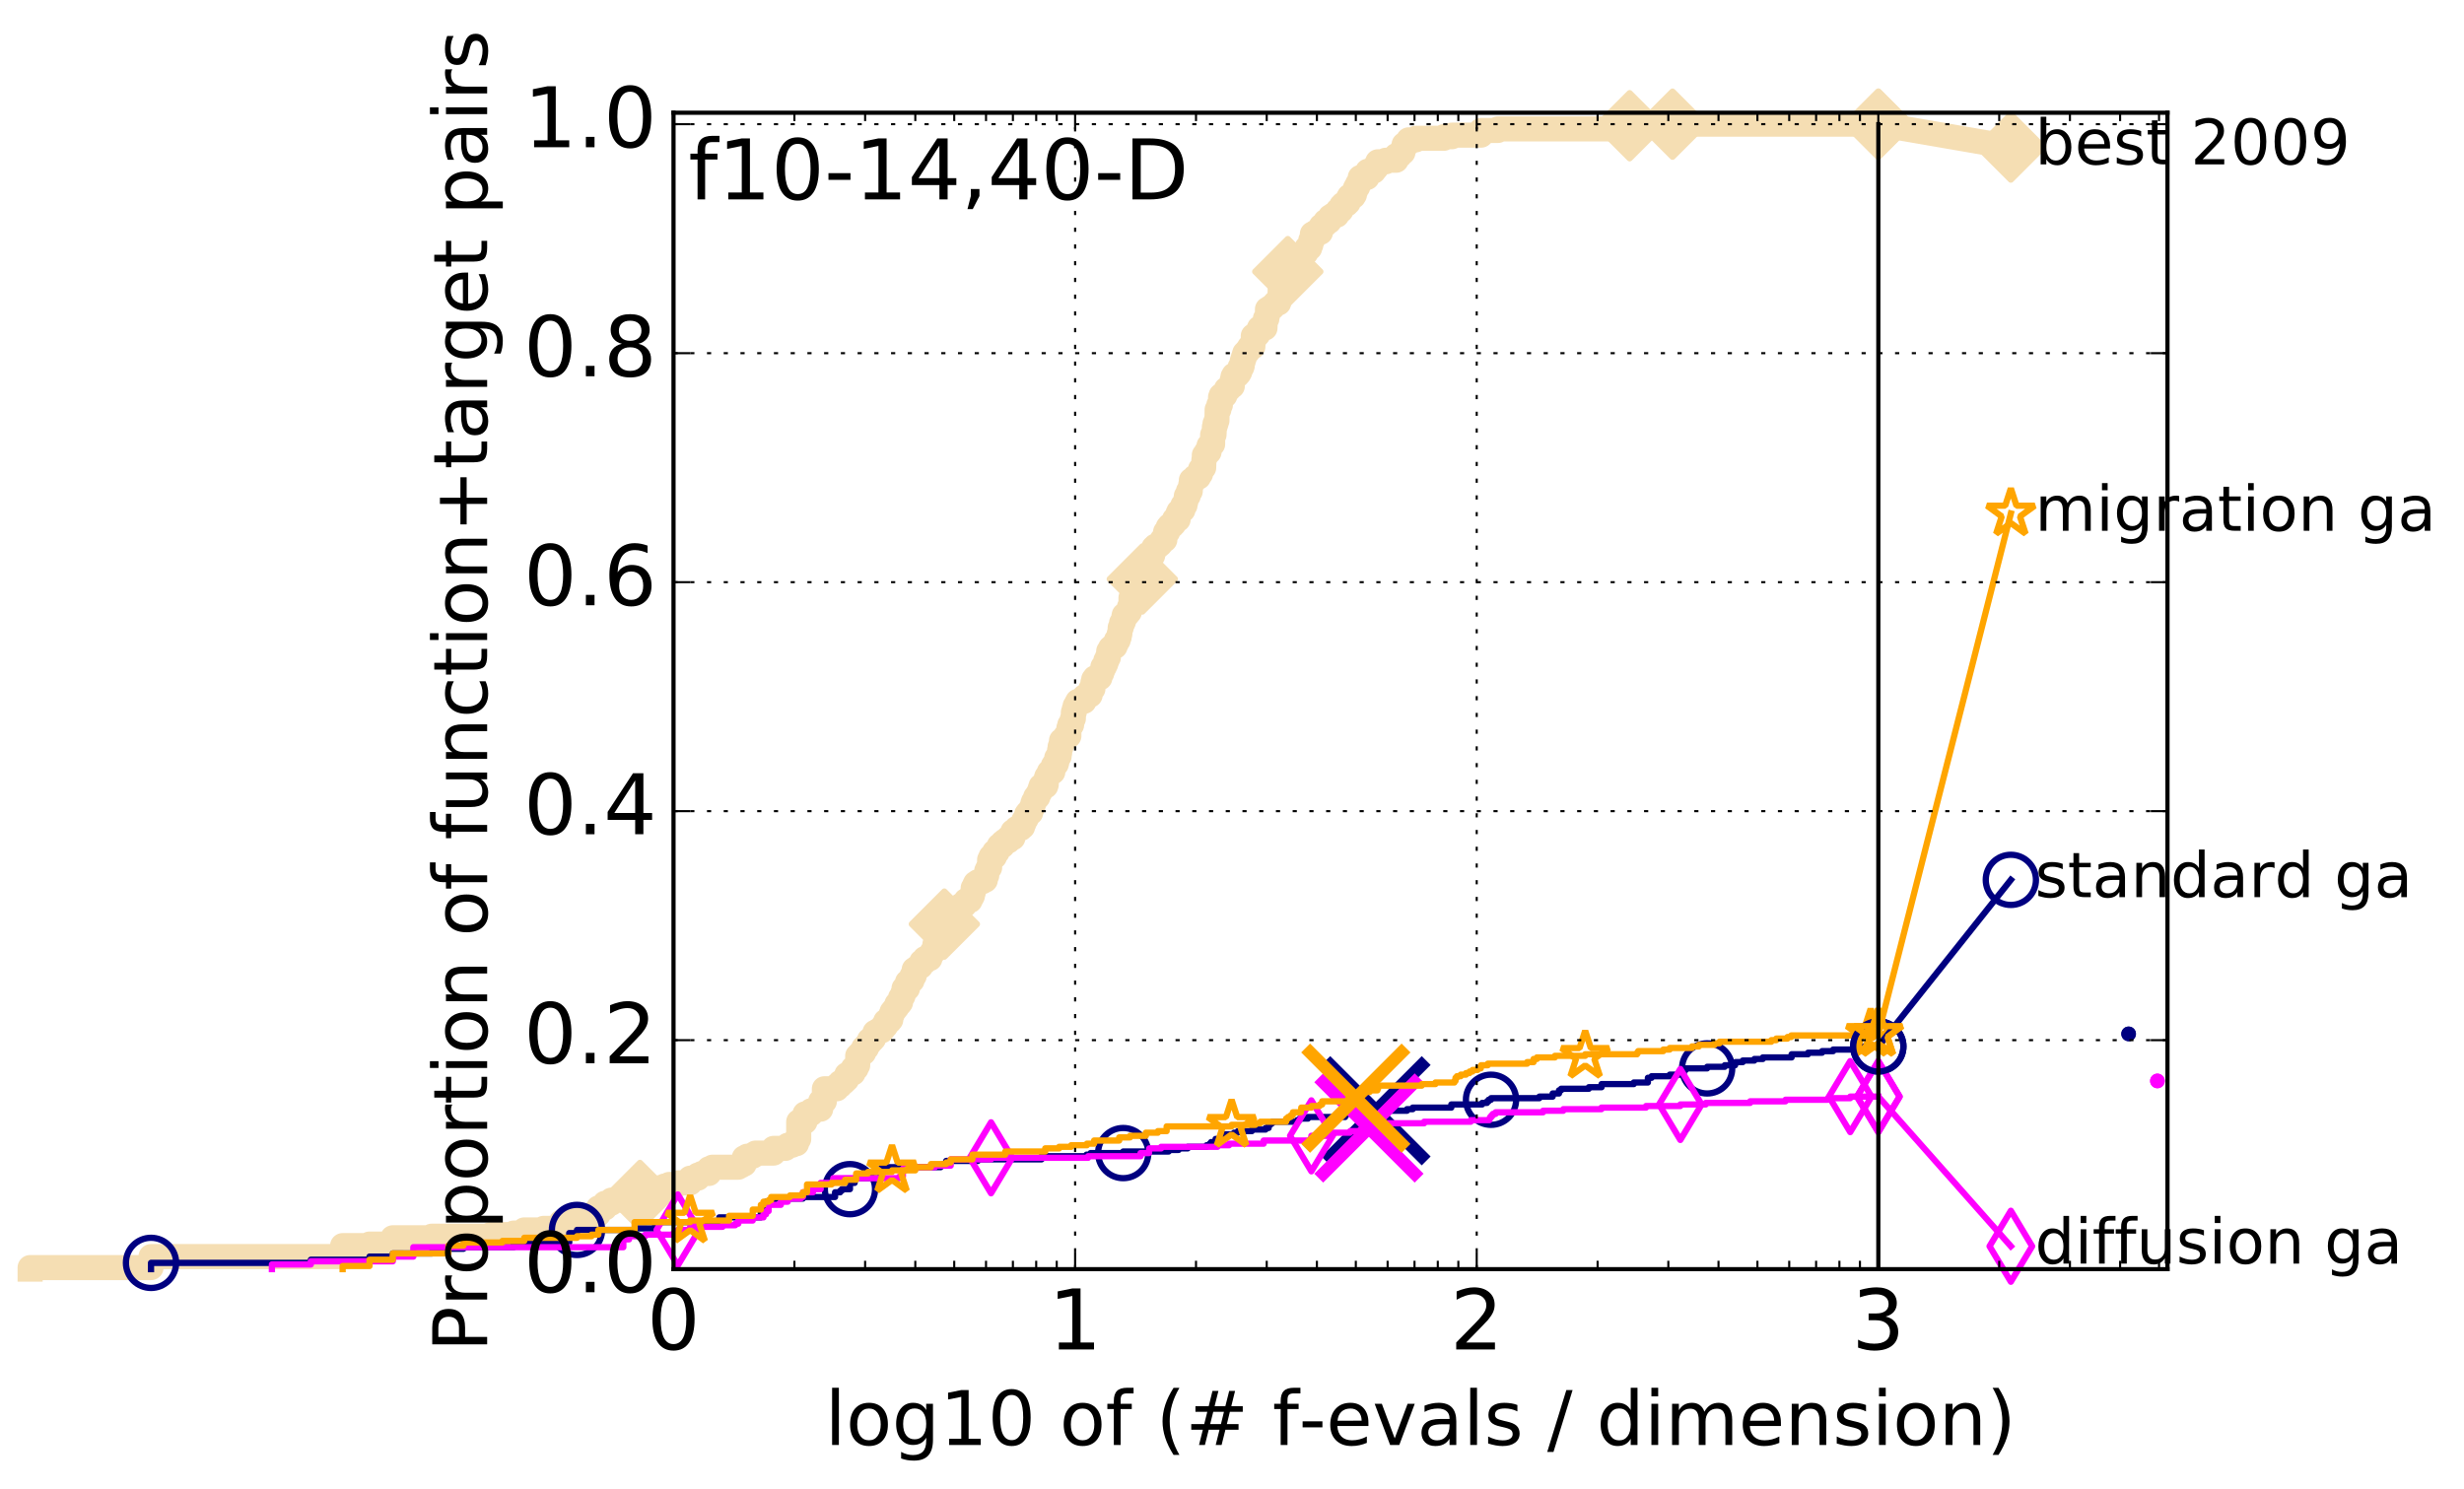 <?xml version="1.0" encoding="utf-8" standalone="no"?>
<!DOCTYPE svg PUBLIC "-//W3C//DTD SVG 1.1//EN"
  "http://www.w3.org/Graphics/SVG/1.1/DTD/svg11.dtd">
<!-- Created with matplotlib (http://matplotlib.org/) -->
<svg height="356pt" version="1.1" viewBox="0 0 589 356" width="589pt" xmlns="http://www.w3.org/2000/svg" xmlns:xlink="http://www.w3.org/1999/xlink">
 <defs>
  <style type="text/css">
*{stroke-linecap:butt;stroke-linejoin:round;stroke-miterlimit:100000;}
  </style>
 </defs>
 <g id="figure_1">
  <g id="patch_1">
   <path d="M 0 356.406 
L 589.511 356.406 
L 589.511 0 
L 0 0 
z
" style="fill:#ffffff;"/>
  </g>
  <g id="axes_1">
   <g id="patch_2">
    <path d="M 160.998 303.429 
L 518.118 303.429 
L 518.118 26.949 
L 160.998 26.949 
z
" style="fill:#ffffff;"/>
   </g>
   <g id="line2d_1">
    <path d="M 7.2 303.429 
L 7.2 303.054 
L 36.099 303.054 
L 36.099 300.429 
L 81.903 300.429 
L 81.903 297.805 
L 88.329 297.805 
L 88.329 297.43 
L 93.897 297.43 
L 93.897 295.93 
L 103.2 295.93 
L 103.2 295.555 
L 117.228 295.555 
L 117.228 295.18 
L 122.796 295.18 
L 122.796 294.805 
L 125.323 294.805 
L 125.323 294.055 
L 129.96 294.055 
L 129.96 293.68 
L 134.133 293.68 
L 134.133 292.18 
L 136.073 292.18 
L 136.073 291.055 
L 137.926 291.055 
L 137.926 290.68 
L 141.402 290.68 
L 141.402 290.305 
L 143.037 290.305 
L 143.037 288.805 
L 144.611 288.805 
L 144.611 287.68 
L 146.127 287.68 
L 146.127 286.93 
L 151.694 286.93 
L 151.694 286.555 
L 152.977 286.555 
L 152.977 285.805 
L 154.222 285.805 
L 154.222 285.43 
L 155.431 285.43 
L 155.431 284.68 
L 157.747 284.68 
L 157.747 283.93 
L 158.859 283.93 
L 158.859 283.555 
L 159.942 283.555 
L 159.942 283.18 
L 162.027 283.18 
L 162.027 282.805 
L 164.971 282.805 
L 164.971 281.68 
L 166.825 281.68 
L 166.825 280.93 
L 167.721 280.93 
L 167.721 280.555 
L 169.459 280.555 
L 169.459 279.43 
L 170.301 279.43 
L 170.301 279.055 
L 176.489 279.055 
L 176.489 278.68 
L 177.202 278.68 
L 177.202 278.305 
L 177.903 278.305 
L 177.903 276.805 
L 178.592 276.805 
L 178.592 276.43 
L 179.937 276.43 
L 179.937 276.055 
L 180.593 276.055 
L 180.593 275.68 
L 184.921 275.68 
L 184.921 274.555 
L 187.758 274.555 
L 187.758 274.18 
L 188.303 274.18 
L 188.303 273.805 
L 189.372 273.805 
L 189.372 273.43 
L 190.415 273.43 
L 190.415 272.305 
L 190.926 272.305 
L 190.926 268.18 
L 192.424 268.18 
L 192.424 266.305 
L 193.87 266.305 
L 193.87 265.555 
L 194.807 265.555 
L 194.807 265.18 
L 196.174 265.18 
L 196.174 263.305 
L 197.061 263.305 
L 197.061 260.306 
L 200.026 260.306 
L 200.026 259.556 
L 200.835 259.556 
L 200.835 258.806 
L 201.629 258.806 
L 201.629 258.431 
L 202.021 258.431 
L 202.021 258.056 
L 202.409 258.056 
L 202.409 256.931 
L 203.174 256.931 
L 203.174 256.556 
L 203.925 256.556 
L 203.925 255.431 
L 204.663 255.431 
L 204.663 254.681 
L 205.027 254.681 
L 205.027 252.431 
L 205.388 252.431 
L 205.388 252.056 
L 205.746 252.056 
L 205.746 251.681 
L 206.453 251.681 
L 206.453 250.556 
L 207.147 250.556 
L 207.147 249.806 
L 207.491 249.806 
L 207.491 249.431 
L 207.831 249.431 
L 207.831 248.681 
L 208.503 248.681 
L 208.503 248.306 
L 208.836 248.306 
L 208.836 247.556 
L 209.165 247.556 
L 209.165 246.806 
L 209.817 246.806 
L 209.817 246.431 
L 210.775 246.431 
L 210.775 246.056 
L 211.09 246.056 
L 211.09 245.306 
L 211.712 245.306 
L 211.712 244.181 
L 212.628 244.181 
L 212.628 243.806 
L 212.929 243.806 
L 212.929 242.681 
L 213.228 242.681 
L 213.228 241.931 
L 213.525 241.931 
L 213.525 241.556 
L 213.82 241.556 
L 213.82 241.181 
L 214.112 241.181 
L 214.112 240.806 
L 214.403 240.806 
L 214.403 240.056 
L 214.978 240.056 
L 214.978 239.681 
L 215.262 239.681 
L 215.262 238.556 
L 215.545 238.556 
L 215.545 238.181 
L 215.826 238.181 
L 215.826 237.431 
L 216.105 237.431 
L 216.105 236.306 
L 216.93 236.306 
L 216.93 234.806 
L 217.472 234.806 
L 217.472 234.431 
L 218.006 234.431 
L 218.006 233.306 
L 218.534 233.306 
L 218.534 231.806 
L 219.055 231.806 
L 219.055 231.431 
L 219.57 231.431 
L 219.57 231.056 
L 220.078 231.056 
L 220.078 230.681 
L 220.33 230.681 
L 220.33 229.931 
L 221.077 229.931 
L 221.077 229.181 
L 222.293 229.181 
L 222.293 228.431 
L 222.532 228.431 
L 222.532 228.056 
L 222.769 228.056 
L 222.769 227.681 
L 223.005 227.681 
L 223.005 227.306 
L 223.474 227.306 
L 223.474 225.806 
L 223.706 225.806 
L 223.706 225.431 
L 223.937 225.431 
L 223.937 224.682 
L 224.395 224.682 
L 224.395 223.932 
L 224.848 223.932 
L 224.848 222.807 
L 225.073 222.807 
L 225.073 222.432 
L 225.297 222.432 
L 225.297 221.682 
L 225.74 221.682 
L 225.74 220.932 
L 226.397 220.932 
L 226.397 219.432 
L 227.257 219.432 
L 227.257 218.682 
L 227.469 218.682 
L 227.469 218.307 
L 227.68 218.307 
L 227.68 217.182 
L 229.128 217.182 
L 229.128 216.807 
L 229.734 216.807 
L 229.734 216.432 
L 230.528 216.432 
L 230.528 216.057 
L 230.724 216.057 
L 230.724 215.682 
L 230.92 215.682 
L 230.92 215.307 
L 231.883 215.307 
L 231.883 214.557 
L 232.262 214.557 
L 232.262 214.182 
L 232.45 214.182 
L 232.45 213.432 
L 232.637 213.432 
L 232.637 212.307 
L 233.01 212.307 
L 233.01 211.557 
L 233.194 211.557 
L 233.194 211.182 
L 233.744 211.182 
L 233.744 210.807 
L 234.823 210.807 
L 234.823 210.432 
L 235.526 210.432 
L 235.526 209.682 
L 235.7 209.682 
L 235.7 209.307 
L 235.874 209.307 
L 235.874 208.182 
L 236.046 208.182 
L 236.046 207.807 
L 236.218 207.807 
L 236.218 207.432 
L 236.56 207.432 
L 236.56 205.557 
L 236.73 205.557 
L 236.73 205.182 
L 236.899 205.182 
L 236.899 204.807 
L 237.734 204.807 
L 237.734 203.682 
L 238.391 203.682 
L 238.391 203.307 
L 238.554 203.307 
L 238.554 202.932 
L 238.715 202.932 
L 238.715 202.557 
L 238.877 202.557 
L 238.877 202.182 
L 239.674 202.182 
L 239.674 201.432 
L 240.145 201.432 
L 240.145 201.057 
L 241.072 201.057 
L 241.072 200.307 
L 242.127 200.307 
L 242.127 198.807 
L 242.865 198.807 
L 242.865 198.432 
L 243.011 198.432 
L 243.011 198.057 
L 244.019 198.057 
L 244.019 197.682 
L 244.444 197.682 
L 244.444 196.932 
L 244.725 196.932 
L 244.725 196.182 
L 245.004 196.182 
L 245.004 195.807 
L 245.281 195.807 
L 245.281 195.432 
L 245.418 195.432 
L 245.418 194.682 
L 245.693 194.682 
L 245.693 194.307 
L 246.371 194.307 
L 246.371 193.557 
L 246.505 193.557 
L 246.505 193.182 
L 246.772 193.182 
L 246.772 192.807 
L 246.905 192.807 
L 246.905 192.057 
L 247.038 192.057 
L 247.038 191.682 
L 247.302 191.682 
L 247.302 191.307 
L 247.433 191.307 
L 247.433 190.932 
L 247.564 190.932 
L 247.564 190.557 
L 248.083 190.557 
L 248.083 189.807 
L 248.341 189.807 
L 248.341 189.432 
L 248.597 189.432 
L 248.597 188.682 
L 248.724 188.682 
L 248.724 188.307 
L 248.851 188.307 
L 248.851 187.933 
L 249.976 187.933 
L 249.976 187.558 
L 250.099 187.558 
L 250.099 186.058 
L 250.222 186.058 
L 250.222 185.683 
L 250.467 185.683 
L 250.467 185.308 
L 250.831 185.308 
L 250.831 184.558 
L 251.668 184.558 
L 251.668 183.808 
L 251.786 183.808 
L 251.786 183.058 
L 252.022 183.058 
L 252.022 182.683 
L 252.489 182.683 
L 252.489 182.308 
L 252.605 182.308 
L 252.605 181.183 
L 252.836 181.183 
L 252.836 180.808 
L 253.18 180.808 
L 253.18 180.058 
L 253.294 180.058 
L 253.294 179.308 
L 253.408 179.308 
L 253.408 178.558 
L 253.635 178.558 
L 253.635 177.808 
L 253.747 177.808 
L 253.747 177.058 
L 254.196 177.058 
L 254.196 176.683 
L 254.749 176.683 
L 254.749 175.933 
L 255.512 175.933 
L 255.512 174.058 
L 255.728 174.058 
L 255.728 173.308 
L 256.155 173.308 
L 256.262 172.183 
L 256.368 172.183 
L 256.368 171.808 
L 256.579 171.808 
L 256.579 170.308 
L 256.789 170.308 
L 256.789 169.558 
L 256.998 169.558 
L 256.998 168.808 
L 257.413 168.808 
L 257.413 168.058 
L 257.618 168.058 
L 257.618 167.683 
L 259.131 167.683 
L 259.23 166.558 
L 259.916 166.558 
L 259.916 166.183 
L 260.591 166.183 
L 260.591 165.433 
L 260.782 165.433 
L 260.782 164.683 
L 261.255 164.683 
L 261.255 163.183 
L 261.443 163.183 
L 261.443 162.433 
L 261.723 162.433 
L 261.723 162.058 
L 262.915 162.058 
L 262.915 161.308 
L 263.096 161.308 
L 263.096 160.933 
L 263.365 160.933 
L 263.454 160.183 
L 263.633 160.183 
L 263.633 159.433 
L 263.987 159.433 
L 263.987 159.058 
L 264.163 159.058 
L 264.163 158.683 
L 264.338 158.683 
L 264.338 157.933 
L 264.599 157.933 
L 264.686 157.183 
L 264.945 157.183 
L 265.031 155.683 
L 265.288 155.683 
L 265.288 155.308 
L 265.459 155.308 
L 265.459 154.933 
L 265.882 154.933 
L 265.882 154.558 
L 266.551 154.558 
L 266.551 153.808 
L 266.881 153.808 
L 266.881 153.058 
L 267.29 153.058 
L 267.371 152.308 
L 267.533 152.308 
L 267.533 151.558 
L 267.695 151.558 
L 267.776 150.059 
L 268.016 150.059 
L 268.096 148.934 
L 268.415 148.934 
L 268.415 148.559 
L 268.573 148.559 
L 268.652 147.434 
L 268.73 147.434 
L 268.73 147.059 
L 269.355 147.059 
L 269.355 146.684 
L 269.664 146.684 
L 269.664 146.309 
L 269.97 146.309 
L 269.97 145.184 
L 270.351 145.184 
L 270.351 142.934 
L 270.727 142.934 
L 270.802 141.809 
L 271.397 141.809 
L 271.47 141.059 
L 271.617 141.059 
L 271.617 140.684 
L 271.837 140.684 
L 271.91 139.934 
L 272.128 139.934 
L 272.128 139.559 
L 272.273 139.559 
L 272.345 138.809 
L 272.918 138.809 
L 272.918 138.434 
L 273.06 138.434 
L 273.131 136.934 
L 273.202 136.934 
L 273.202 136.559 
L 273.343 136.559 
L 273.413 135.434 
L 273.554 135.434 
L 273.624 134.684 
L 274.18 134.684 
L 274.18 134.309 
L 274.592 134.309 
L 274.592 133.934 
L 274.864 133.934 
L 274.864 133.559 
L 275 133.559 
L 275 133.184 
L 275.27 133.184 
L 275.27 132.809 
L 275.538 132.809 
L 275.538 132.059 
L 275.738 132.059 
L 275.804 130.934 
L 276.201 130.934 
L 276.201 130.559 
L 276.853 130.559 
L 276.853 130.184 
L 277.304 130.184 
L 277.304 129.809 
L 277.623 129.809 
L 277.623 129.434 
L 277.813 129.434 
L 277.813 129.059 
L 278.441 129.059 
L 278.441 128.309 
L 278.565 128.309 
L 278.627 127.184 
L 279.121 127.184 
L 279.121 126.434 
L 279.243 126.434 
L 279.243 126.059 
L 279.548 126.059 
L 279.548 125.684 
L 280.21 125.684 
L 280.21 125.309 
L 280.567 125.309 
L 280.567 124.934 
L 280.744 124.934 
L 280.744 124.184 
L 281.62 124.184 
L 281.62 122.684 
L 281.792 122.684 
L 281.792 122.309 
L 282.307 122.309 
L 282.307 121.934 
L 282.759 121.934 
L 282.759 120.809 
L 283.261 120.809 
L 283.261 120.059 
L 283.428 120.059 
L 283.538 118.934 
L 283.593 118.934 
L 283.593 118.559 
L 284.031 118.559 
L 284.086 117.434 
L 284.519 117.434 
L 284.627 115.934 
L 284.788 115.934 
L 284.788 114.809 
L 285.53 114.809 
L 285.635 114.06 
L 286.517 114.06 
L 286.517 113.685 
L 286.671 113.685 
L 286.671 113.31 
L 286.977 113.31 
L 286.977 112.185 
L 287.331 112.185 
L 287.331 111.81 
L 287.732 111.81 
L 287.782 109.935 
L 287.881 109.935 
L 287.881 108.81 
L 288.375 108.81 
L 288.375 108.06 
L 289.009 108.06 
L 289.009 106.56 
L 289.394 106.56 
L 289.394 106.185 
L 289.87 106.185 
L 289.87 103.935 
L 290.201 103.935 
L 290.295 102.06 
L 290.435 102.06 
L 290.435 101.31 
L 290.668 101.31 
L 290.715 100.56 
L 290.9 100.56 
L 290.946 97.935 
L 291.36 97.935 
L 291.36 96.81 
L 291.724 96.81 
L 291.769 94.935 
L 291.905 94.935 
L 291.905 94.56 
L 292.797 94.56 
L 292.797 93.81 
L 293.105 93.81 
L 293.149 93.06 
L 293.758 93.06 
L 293.758 92.685 
L 294.059 92.685 
L 294.059 92.31 
L 294.57 92.31 
L 294.57 90.81 
L 294.739 90.81 
L 294.739 90.06 
L 294.949 90.06 
L 294.949 89.685 
L 295.821 89.685 
L 295.821 89.31 
L 296.148 89.31 
L 296.148 88.935 
L 296.351 88.935 
L 296.432 87.81 
L 296.835 87.81 
L 296.835 87.435 
L 296.955 87.435 
L 296.955 86.31 
L 297.194 86.31 
L 297.194 85.56 
L 297.432 85.56 
L 297.432 84.81 
L 297.551 84.81 
L 297.551 84.435 
L 297.904 84.435 
L 297.904 84.06 
L 298.293 84.06 
L 298.293 83.685 
L 298.486 83.685 
L 298.486 83.31 
L 298.716 83.31 
L 298.716 82.935 
L 299.476 82.935 
L 299.551 81.81 
L 299.589 81.81 
L 299.589 80.31 
L 300.369 80.31 
L 300.369 79.935 
L 300.699 79.935 
L 300.699 79.185 
L 300.991 79.185 
L 301.063 78.435 
L 302.382 78.435 
L 302.488 76.186 
L 302.836 76.186 
L 302.871 75.436 
L 302.975 75.436 
L 302.975 73.936 
L 303.559 73.936 
L 303.559 73.561 
L 304.135 73.561 
L 304.135 73.186 
L 304.503 73.186 
L 304.503 72.811 
L 304.836 72.811 
L 304.836 72.436 
L 305.655 72.436 
L 305.655 71.686 
L 305.881 71.686 
L 305.913 70.561 
L 306.01 70.561 
L 306.01 69.436 
L 306.331 69.436 
L 306.362 67.936 
L 306.553 67.936 
L 306.553 66.436 
L 306.743 66.436 
L 306.743 66.061 
L 306.87 66.061 
L 306.933 64.936 
L 307.835 64.936 
L 307.835 64.561 
L 309.079 64.561 
L 309.079 63.811 
L 309.199 63.811 
L 309.199 63.436 
L 309.436 63.436 
L 309.436 63.061 
L 310.054 63.061 
L 310.054 62.311 
L 310.287 62.311 
L 310.287 61.186 
L 311.489 61.186 
L 311.489 60.436 
L 312.16 60.436 
L 312.16 60.061 
L 312.382 60.061 
L 312.382 59.311 
L 313.066 59.311 
L 313.066 58.561 
L 313.337 58.561 
L 313.337 57.436 
L 313.713 57.436 
L 313.713 55.936 
L 314.35 55.936 
L 314.35 55.561 
L 315.647 55.561 
L 315.647 54.811 
L 315.825 54.811 
L 315.825 54.061 
L 316.28 54.061 
L 316.28 53.686 
L 316.805 53.686 
L 316.879 52.936 
L 317.714 52.936 
L 317.714 52.561 
L 318.004 52.561 
L 318.004 51.811 
L 318.579 51.811 
L 318.579 51.436 
L 319.567 51.436 
L 319.567 51.061 
L 319.822 51.061 
L 319.822 50.311 
L 320.554 50.311 
L 320.554 49.561 
L 320.69 49.561 
L 320.69 49.186 
L 321.051 49.186 
L 321.051 48.811 
L 321.916 48.811 
L 321.916 48.436 
L 322.288 48.436 
L 322.353 47.311 
L 322.57 47.311 
L 322.57 46.936 
L 323.532 46.936 
L 323.532 46.561 
L 323.764 46.561 
L 323.764 45.811 
L 323.974 45.811 
L 323.974 45.061 
L 324.161 45.061 
L 324.161 44.686 
L 324.555 44.686 
L 324.555 43.936 
L 324.904 43.936 
L 324.904 43.561 
L 325.067 43.561 
L 325.149 42.436 
L 326.783 42.436 
L 326.842 41.311 
L 326.939 41.311 
L 326.939 40.936 
L 328.356 40.936 
L 328.356 40.562 
L 328.637 40.562 
L 328.637 40.187 
L 328.954 40.187 
L 328.954 39.437 
L 329.176 39.437 
L 329.176 39.062 
L 329.342 39.062 
L 329.342 38.687 
L 331.246 38.687 
L 331.246 38.312 
L 333.734 38.312 
L 333.768 37.187 
L 334.602 37.187 
L 334.602 36.812 
L 334.78 36.812 
L 334.78 36.437 
L 335.357 36.437 
L 335.436 35.312 
L 335.642 35.312 
L 335.642 34.562 
L 336.207 34.562 
L 336.207 34.187 
L 336.719 34.187 
L 336.719 33.437 
L 338.439 33.437 
L 338.439 33.062 
L 345.141 33.062 
L 345.141 32.687 
L 347.084 32.687 
L 347.084 32.312 
L 354.037 32.312 
L 354.037 31.187 
L 358.066 31.187 
L 358.066 30.812 
L 389.554 30.812 
L 389.554 30.062 
L 399.807 30.062 
L 399.807 29.687 
L 448.998 29.687 
L 448.998 29.687 
" style="fill:none;stroke:#f5deb3;stroke-linecap:square;stroke-width:6.0;"/>
   </g>
   <g id="line2d_2"/>
   <g id="line2d_3">
    <path d="M 448.998 29.687 
L 480.678 35.162 
" style="fill:none;stroke:#f5deb3;stroke-linecap:square;stroke-width:6.0;"/>
    <defs>
     <path d="M -0 7.778 
L 7.778 0 
L 0 -7.778 
L -7.778 -0 
z
" id="m08c0b1f9fe" style="stroke:#f5deb3;stroke-linejoin:miter;stroke-width:1.5;"/>
    </defs>
    <g>
     <use style="fill:#f5deb3;stroke:#f5deb3;stroke-linejoin:miter;stroke-width:1.5;" x="448.998" xlink:href="#m08c0b1f9fe" y="29.687"/>
     <use style="fill:#f5deb3;stroke:#f5deb3;stroke-linejoin:miter;stroke-width:1.5;" x="480.678" xlink:href="#m08c0b1f9fe" y="35.162"/>
    </g>
   </g>
   <g id="line2d_4">
    <defs>
     <path d="M 0 1.5 
C 0.398 1.5 0.779 1.342 1.061 1.061 
C 1.342 0.779 1.5 0.398 1.5 0 
C 1.5 -0.398 1.342 -0.779 1.061 -1.061 
C 0.779 -1.342 0.398 -1.5 0 -1.5 
C -0.398 -1.5 -0.779 -1.342 -1.061 -1.061 
C -1.342 -0.779 -1.5 -0.398 -1.5 0 
C -1.5 0.398 -1.342 0.779 -1.061 1.061 
C -0.779 1.342 -0.398 1.5 0 1.5 
z
" id="m2d69018ad5" style="stroke:#f5deb3;stroke-width:0.5;"/>
    </defs>
    <g>
     <use style="fill:#f5deb3;stroke:#f5deb3;stroke-width:0.5;" x="399.807" xlink:href="#m2d69018ad5" y="29.687"/>
     <use style="fill:#f5deb3;stroke:#f5deb3;stroke-width:0.5;" x="399.807" xlink:href="#m2d69018ad5" y="29.687"/>
    </g>
   </g>
   <g id="line2d_5">
    <g>
     <use style="fill:#f5deb3;stroke:#f5deb3;stroke-linejoin:miter;stroke-width:1.5;" x="152.977" xlink:href="#m08c0b1f9fe" y="285.805"/>
     <use style="fill:#f5deb3;stroke:#f5deb3;stroke-linejoin:miter;stroke-width:1.5;" x="225.74" xlink:href="#m08c0b1f9fe" y="220.932"/>
     <use style="fill:#f5deb3;stroke:#f5deb3;stroke-linejoin:miter;stroke-width:1.5;" x="273.06" xlink:href="#m08c0b1f9fe" y="138.434"/>
     <use style="fill:#f5deb3;stroke:#f5deb3;stroke-linejoin:miter;stroke-width:1.5;" x="307.835" xlink:href="#m08c0b1f9fe" y="64.936"/>
     <use style="fill:#f5deb3;stroke:#f5deb3;stroke-linejoin:miter;stroke-width:1.5;" x="389.554" xlink:href="#m08c0b1f9fe" y="30.062"/>
     <use style="fill:#f5deb3;stroke:#f5deb3;stroke-linejoin:miter;stroke-width:1.5;" x="399.807" xlink:href="#m08c0b1f9fe" y="29.687"/>
     <use style="fill:#f5deb3;stroke:#f5deb3;stroke-linejoin:miter;stroke-width:1.5;" x="448.998" xlink:href="#m08c0b1f9fe" y="29.687"/>
    </g>
   </g>
   <g id="line2d_6">
    <defs>
     <path d="M 0 1.5 
C 0.398 1.5 0.779 1.342 1.061 1.061 
C 1.342 0.779 1.5 0.398 1.5 0 
C 1.5 -0.398 1.342 -0.779 1.061 -1.061 
C 0.779 -1.342 0.398 -1.5 0 -1.5 
C -0.398 -1.5 -0.779 -1.342 -1.061 -1.061 
C -1.342 -0.779 -1.5 -0.398 -1.5 0 
C -1.5 0.398 -1.342 0.779 -1.061 1.061 
C -0.779 1.342 -0.398 1.5 0 1.5 
z
" id="m8779c18162" style="stroke:#000080;stroke-width:0.5;"/>
    </defs>
    <g>
     <use style="fill:#000080;stroke:#000080;stroke-width:0.5;" x="508.832" xlink:href="#m8779c18162" y="247.181"/>
     <use style="fill:#000080;stroke:#000080;stroke-width:0.5;" x="508.832" xlink:href="#m8779c18162" y="247.181"/>
    </g>
   </g>
   <g id="line2d_7">
    <path d="M 36.099 303.429 
L 36.099 301.929 
L 74.301 301.929 
L 74.301 301.179 
L 88.329 301.179 
L 88.329 300.429 
L 93.897 300.429 
L 93.897 299.679 
L 103.2 299.679 
L 103.2 299.304 
L 107.174 299.304 
L 107.174 298.555 
L 110.801 298.555 
L 110.801 298.18 
L 122.796 298.18 
L 122.796 297.055 
L 136.073 297.055 
L 136.073 294.805 
L 137.926 294.805 
L 137.926 294.055 
L 151.694 294.055 
L 151.694 293.68 
L 156.605 293.68 
L 156.605 292.555 
L 157.747 292.555 
L 157.747 292.18 
L 171.936 292.18 
L 171.936 291.055 
L 181.876 291.055 
L 181.876 289.18 
L 183.121 289.18 
L 183.121 287.305 
L 184.921 287.305 
L 184.921 286.555 
L 191.931 286.555 
L 191.931 286.18 
L 199.615 286.18 
L 199.615 285.055 
L 200.835 285.055 
L 200.835 284.68 
L 201.234 284.68 
L 201.234 284.305 
L 203.174 284.305 
L 203.174 282.805 
L 204.296 282.805 
L 204.296 281.68 
L 210.458 281.68 
L 210.458 279.43 
L 210.775 279.43 
L 210.775 279.055 
L 224.848 279.055 
L 224.848 278.68 
L 225.519 278.68 
L 225.519 278.305 
L 226.179 278.305 
L 226.179 277.555 
L 233.744 277.555 
L 233.744 277.18 
L 248.977 277.18 
L 248.977 276.43 
L 259.721 276.43 
L 259.721 276.055 
L 260.686 276.055 
L 260.686 275.68 
L 268.494 275.68 
L 268.494 275.305 
L 279.365 275.305 
L 279.365 274.93 
L 281.735 274.93 
L 281.735 274.555 
L 283.922 274.555 
L 283.922 274.18 
L 288.424 274.18 
L 288.424 273.805 
L 289.154 273.805 
L 289.154 273.43 
L 289.49 273.43 
L 289.49 273.055 
L 290.575 273.055 
L 290.575 272.305 
L 291.724 272.305 
L 291.724 271.93 
L 292.576 271.93 
L 292.665 271.18 
L 294.991 271.18 
L 294.991 270.805 
L 295.903 270.805 
L 295.903 270.43 
L 299.249 270.43 
L 299.249 270.055 
L 302.523 270.055 
L 302.523 269.68 
L 303.251 269.68 
L 303.251 268.93 
L 303.661 268.93 
L 303.661 268.555 
L 304.135 268.555 
L 304.135 268.18 
L 310.083 268.18 
L 310.083 267.805 
L 310.663 267.805 
L 310.663 267.43 
L 312.657 267.43 
L 312.657 267.055 
L 321.541 267.055 
L 321.541 266.305 
L 324.863 266.305 
L 324.863 265.93 
L 326.861 265.93 
L 326.861 265.555 
L 336.332 265.555 
L 336.332 265.18 
L 337.708 265.18 
L 337.708 264.805 
L 346.927 264.805 
L 346.927 264.055 
L 354.291 264.055 
L 354.291 263.68 
L 355.466 263.68 
L 355.466 263.305 
L 355.838 263.305 
L 355.838 262.93 
L 356.418 262.93 
L 356.418 262.555 
L 367.976 262.555 
L 367.976 262.18 
L 371.155 262.18 
L 371.155 261.431 
L 372.665 261.431 
L 372.665 260.681 
L 373.169 260.681 
L 373.169 260.306 
L 379.796 260.306 
L 379.796 259.931 
L 382.845 259.931 
L 382.845 259.181 
L 390.549 259.181 
L 390.549 258.806 
L 393.916 258.806 
L 393.916 257.681 
L 394.797 257.681 
L 394.797 257.306 
L 399.137 257.306 
L 399.137 256.931 
L 402.477 256.931 
L 402.477 255.806 
L 402.97 255.806 
L 402.97 255.431 
L 408.077 255.431 
L 408.077 255.056 
L 412.28 255.056 
L 412.28 254.681 
L 414.76 254.681 
L 414.854 253.931 
L 416.593 253.931 
L 416.593 253.556 
L 419.369 253.556 
L 419.369 253.181 
L 421.396 253.181 
L 421.396 252.806 
L 428.271 252.806 
L 428.271 252.056 
L 432.195 252.056 
L 432.195 251.681 
L 435.557 251.681 
L 435.557 251.306 
L 438.206 251.306 
L 438.206 250.931 
L 444.27 250.931 
L 444.27 250.181 
L 448.998 250.181 
L 448.998 250.181 
" style="fill:none;stroke:#000080;stroke-linecap:square;stroke-width:1.5;"/>
   </g>
   <g id="line2d_8">
    <defs>
     <path d="M 0 6 
C 1.591 6 3.117 5.368 4.243 4.243 
C 5.368 3.117 6 1.591 6 0 
C 6 -1.591 5.368 -3.117 4.243 -4.243 
C 3.117 -5.368 1.591 -6 0 -6 
C -1.591 -6 -3.117 -5.368 -4.243 -4.243 
C -5.368 -3.117 -6 -1.591 -6 0 
C -6 1.591 -5.368 3.117 -4.243 4.243 
C -3.117 5.368 -1.591 6 0 6 
z
" id="m652de70f71" style="stroke:#000080;stroke-width:1.5;"/>
    </defs>
    <g>
     <use style="fill:none;stroke:#000080;stroke-width:1.5;" x="36.099" xlink:href="#m652de70f71" y="301.929"/>
     <use style="fill:none;stroke:#000080;stroke-width:1.5;" x="137.926" xlink:href="#m652de70f71" y="294.055"/>
     <use style="fill:none;stroke:#000080;stroke-width:1.5;" x="203.174" xlink:href="#m652de70f71" y="284.305"/>
     <use style="fill:none;stroke:#000080;stroke-width:1.5;" x="268.494" xlink:href="#m652de70f71" y="275.68"/>
     <use style="fill:none;stroke:#000080;stroke-width:1.5;" x="356.418" xlink:href="#m652de70f71" y="262.93"/>
     <use style="fill:none;stroke:#000080;stroke-width:1.5;" x="408.077" xlink:href="#m652de70f71" y="255.431"/>
     <use style="fill:none;stroke:#000080;stroke-width:1.5;" x="448.998" xlink:href="#m652de70f71" y="250.181"/>
    </g>
   </g>
   <g id="line2d_9"/>
   <g id="line2d_10">
    <path clip-path="url(#p7c58a8d673)" d="M 328.917 265.555 
" style="fill:none;stroke:#000080;stroke-linecap:square;"/>
    <defs>
     <path d="M -12 12 
L 12 -12 
M -12 -12 
L 12 12 
" id="ma61040f609" style="stroke:#000080;stroke-width:3.0;"/>
    </defs>
    <g clip-path="url(#p7c58a8d673)">
     <use style="fill:#000080;stroke:#000080;stroke-width:3.0;" x="328.917" xlink:href="#ma61040f609" y="265.555"/>
    </g>
   </g>
   <g id="line2d_11">
    <defs>
     <path d="M 0 1.5 
C 0.398 1.5 0.779 1.342 1.061 1.061 
C 1.342 0.779 1.5 0.398 1.5 0 
C 1.5 -0.398 1.342 -0.779 1.061 -1.061 
C 0.779 -1.342 0.398 -1.5 0 -1.5 
C -0.398 -1.5 -0.779 -1.342 -1.061 -1.061 
C -1.342 -0.779 -1.5 -0.398 -1.5 0 
C -1.5 0.398 -1.342 0.779 -1.061 1.061 
C -0.779 1.342 -0.398 1.5 0 1.5 
z
" id="mc094f0287e" style="stroke:#ff00ff;stroke-width:0.5;"/>
    </defs>
    <g>
     <use style="fill:#ff00ff;stroke:#ff00ff;stroke-width:0.5;" x="515.708" xlink:href="#mc094f0287e" y="258.431"/>
     <use style="fill:#ff00ff;stroke:#ff00ff;stroke-width:0.5;" x="515.708" xlink:href="#mc094f0287e" y="258.431"/>
    </g>
   </g>
   <g id="line2d_12">
    <path d="M 64.998 303.429 
L 64.998 302.304 
L 74.301 302.304 
L 74.301 301.554 
L 93.897 301.554 
L 93.897 300.429 
L 98.807 300.429 
L 98.807 298.18 
L 149.004 298.18 
L 149.004 296.305 
L 150.371 296.305 
L 150.371 295.555 
L 154.222 295.555 
L 154.222 295.18 
L 160.998 295.18 
L 160.998 294.805 
L 162.027 294.805 
L 162.027 294.055 
L 164.971 294.055 
L 164.971 293.305 
L 172.73 293.305 
L 172.73 292.93 
L 175.764 292.93 
L 175.764 292.555 
L 176.489 292.555 
L 176.489 291.805 
L 179.937 291.805 
L 179.937 291.055 
L 182.503 291.055 
L 182.503 290.305 
L 183.121 290.305 
L 183.121 289.555 
L 183.73 289.555 
L 183.73 288.055 
L 186.646 288.055 
L 186.646 287.305 
L 188.303 287.305 
L 188.303 286.555 
L 191.431 286.555 
L 191.431 286.18 
L 191.931 286.18 
L 191.931 285.055 
L 194.341 285.055 
L 194.341 284.305 
L 196.174 284.305 
L 196.174 282.805 
L 199.2 282.805 
L 199.2 281.68 
L 214.978 281.68 
L 214.978 281.305 
L 215.826 281.305 
L 215.826 279.43 
L 216.105 279.43 
L 216.105 279.055 
L 223.474 279.055 
L 223.474 278.68 
L 227.257 278.68 
L 227.257 277.18 
L 236.899 277.18 
L 236.899 276.805 
L 260.11 276.805 
L 260.11 276.43 
L 272.633 276.43 
L 272.633 275.68 
L 274.66 275.68 
L 274.728 274.555 
L 277.559 274.555 
L 277.559 274.18 
L 291.038 274.18 
L 291.038 273.805 
L 293.801 273.805 
L 293.801 273.43 
L 302.065 273.43 
L 302.065 272.68 
L 313.202 272.68 
L 313.202 272.305 
L 313.472 272.305 
L 313.472 271.555 
L 317.568 271.555 
L 317.568 271.18 
L 318.793 271.18 
L 318.793 270.805 
L 322.743 270.805 
L 322.743 270.43 
L 325.189 270.43 
L 325.189 270.055 
L 325.634 270.055 
L 325.634 269.68 
L 328.337 269.68 
L 328.431 268.93 
L 329.176 268.93 
L 329.176 268.555 
L 340.43 268.555 
L 340.43 268.18 
L 351.577 268.18 
L 351.577 267.805 
L 356.013 267.805 
L 356.013 267.43 
L 356.206 267.43 
L 356.206 267.055 
L 356.514 267.055 
L 356.514 266.68 
L 356.867 266.68 
L 356.867 266.305 
L 357.517 266.305 
L 357.517 265.93 
L 368.861 265.93 
L 368.861 265.555 
L 373.693 265.555 
L 373.693 265.18 
L 382.814 265.18 
L 382.814 264.805 
L 393.472 264.805 
L 393.472 264.43 
L 401.671 264.43 
L 401.671 264.055 
L 407.747 264.055 
L 407.747 263.68 
L 418.362 263.68 
L 418.362 263.305 
L 426.815 263.305 
L 426.815 262.93 
L 436.954 262.93 
L 436.954 262.555 
L 442.283 262.555 
L 442.283 262.18 
L 448.998 262.18 
L 448.998 262.18 
" style="fill:none;stroke:#ff00ff;stroke-linecap:square;stroke-width:1.5;"/>
   </g>
   <g id="line2d_13">
    <defs>
     <path d="M -0 8.485 
L 5.091 0 
L 0 -8.485 
L -5.091 -0 
z
" id="m0be32b44de" style="stroke:#ff00ff;stroke-linejoin:miter;stroke-width:1.5;"/>
    </defs>
    <g>
     <use style="fill:none;stroke:#ff00ff;stroke-linejoin:miter;stroke-width:1.5;" x="162.027" xlink:href="#m0be32b44de" y="294.055"/>
     <use style="fill:none;stroke:#ff00ff;stroke-linejoin:miter;stroke-width:1.5;" x="236.899" xlink:href="#m0be32b44de" y="276.805"/>
     <use style="fill:none;stroke:#ff00ff;stroke-linejoin:miter;stroke-width:1.5;" x="313.472" xlink:href="#m0be32b44de" y="271.555"/>
     <use style="fill:none;stroke:#ff00ff;stroke-linejoin:miter;stroke-width:1.5;" x="401.671" xlink:href="#m0be32b44de" y="264.055"/>
     <use style="fill:none;stroke:#ff00ff;stroke-linejoin:miter;stroke-width:1.5;" x="442.283" xlink:href="#m0be32b44de" y="262.18"/>
     <use style="fill:none;stroke:#ff00ff;stroke-linejoin:miter;stroke-width:1.5;" x="448.998" xlink:href="#m0be32b44de" y="262.18"/>
    </g>
   </g>
   <g id="line2d_14"/>
   <g id="line2d_15">
    <path clip-path="url(#p7c58a8d673)" d="M 327.23 269.68 
" style="fill:none;stroke:#ff00ff;stroke-linecap:square;"/>
    <defs>
     <path d="M -12 12 
L 12 -12 
M -12 -12 
L 12 12 
" id="ma3dd5c80b8" style="stroke:#ff00ff;stroke-width:3.0;"/>
    </defs>
    <g clip-path="url(#p7c58a8d673)">
     <use style="fill:#ff00ff;stroke:#ff00ff;stroke-width:3.0;" x="327.23" xlink:href="#ma3dd5c80b8" y="269.68"/>
    </g>
   </g>
   <g id="line2d_16">
    <defs>
     <path d="M 0 1.5 
C 0.398 1.5 0.779 1.342 1.061 1.061 
C 1.342 0.779 1.5 0.398 1.5 0 
C 1.5 -0.398 1.342 -0.779 1.061 -1.061 
C 0.779 -1.342 0.398 -1.5 0 -1.5 
C -0.398 -1.5 -0.779 -1.342 -1.061 -1.061 
C -1.342 -0.779 -1.5 -0.398 -1.5 0 
C -1.5 0.398 -1.342 0.779 -1.061 1.061 
C -0.779 1.342 -0.398 1.5 0 1.5 
z
" id="mc744042458" style="stroke:#ffa500;stroke-width:0.5;"/>
    </defs>
    <g>
     <use style="fill:#ffa500;stroke:#ffa500;stroke-width:0.5;" x="447.165" xlink:href="#mc744042458" y="247.181"/>
     <use style="fill:#ffa500;stroke:#ffa500;stroke-width:0.5;" x="447.165" xlink:href="#mc744042458" y="247.181"/>
    </g>
   </g>
   <g id="line2d_17">
    <path d="M 81.903 303.429 
L 81.903 302.679 
L 88.329 302.679 
L 88.329 301.179 
L 93.897 301.179 
L 93.897 299.679 
L 107.174 299.679 
L 107.174 297.805 
L 110.801 297.805 
L 110.801 297.055 
L 120.105 297.055 
L 120.105 296.68 
L 125.323 296.68 
L 125.323 295.93 
L 137.926 295.93 
L 137.926 295.555 
L 141.402 295.555 
L 141.402 295.18 
L 143.037 295.18 
L 143.037 294.055 
L 151.694 294.055 
L 151.694 292.18 
L 164.971 292.18 
L 164.971 291.805 
L 174.275 291.805 
L 174.275 290.68 
L 179.937 290.68 
L 179.937 289.18 
L 181.876 289.18 
L 181.876 288.055 
L 182.503 288.055 
L 182.503 287.305 
L 183.73 287.305 
L 183.73 286.93 
L 184.329 286.93 
L 184.329 286.18 
L 188.841 286.18 
L 188.841 285.805 
L 191.931 285.805 
L 191.931 285.055 
L 192.912 285.055 
L 192.912 283.18 
L 198.781 283.18 
L 198.781 282.805 
L 202.021 282.805 
L 202.021 282.055 
L 204.663 282.055 
L 204.663 280.555 
L 207.491 280.555 
L 207.491 280.18 
L 213.228 280.18 
L 213.228 279.805 
L 218.796 279.805 
L 218.796 279.055 
L 222.532 279.055 
L 222.532 278.305 
L 226.179 278.305 
L 226.179 277.93 
L 227.257 277.93 
L 227.257 277.18 
L 232.45 277.18 
L 232.45 276.055 
L 240.301 276.055 
L 240.301 275.305 
L 249.852 275.305 
L 249.852 274.555 
L 253.18 274.555 
L 253.18 274.18 
L 256.049 274.18 
L 256.049 273.805 
L 259.819 273.805 
L 259.819 273.43 
L 261.536 273.43 
L 261.536 272.68 
L 267.533 272.68 
L 267.533 271.93 
L 270.123 271.93 
L 270.123 271.555 
L 273.903 271.555 
L 273.903 270.805 
L 276.788 270.805 
L 276.788 270.43 
L 278.875 270.43 
L 278.875 269.305 
L 294.4 269.305 
L 294.4 268.93 
L 300.074 268.93 
L 300.074 268.555 
L 301.28 268.555 
L 301.28 268.18 
L 307.433 268.18 
L 307.433 267.43 
L 307.897 267.43 
L 307.897 267.055 
L 308.507 267.055 
L 308.507 266.68 
L 309.019 266.68 
L 309.049 265.93 
L 310.978 265.93 
L 311.063 264.805 
L 313.472 264.805 
L 313.472 264.43 
L 315.468 264.43 
L 315.468 264.055 
L 316.053 264.055 
L 316.053 263.305 
L 322.092 263.305 
L 322.092 262.93 
L 322.592 262.93 
L 322.592 262.555 
L 324.182 262.555 
L 324.182 261.431 
L 326.153 261.431 
L 326.153 261.056 
L 327.423 261.056 
L 327.423 260.681 
L 329.25 260.681 
L 329.25 260.306 
L 329.415 260.306 
L 329.415 259.556 
L 339.862 259.556 
L 339.862 259.181 
L 343.13 259.181 
L 343.13 258.806 
L 347.656 258.806 
L 347.656 258.431 
L 347.928 258.431 
L 347.928 257.681 
L 348.256 257.681 
L 348.256 257.306 
L 349.169 257.306 
L 349.169 256.931 
L 350.429 256.931 
L 350.429 256.556 
L 351.285 256.556 
L 351.285 256.181 
L 352.006 256.181 
L 352.006 255.806 
L 353.206 255.806 
L 353.206 255.431 
L 353.966 255.431 
L 354.037 254.681 
L 355.653 254.681 
L 355.653 254.306 
L 365.052 254.306 
L 365.052 253.931 
L 366.592 253.931 
L 366.592 253.181 
L 367.389 253.181 
L 367.389 252.806 
L 371.691 252.806 
L 371.691 252.431 
L 378.927 252.431 
L 378.927 252.056 
L 391.325 252.056 
L 391.325 251.681 
L 391.59 251.681 
L 391.59 251.306 
L 397.596 251.306 
L 397.596 250.931 
L 399.127 250.931 
L 399.127 250.556 
L 404.447 250.556 
L 404.447 250.181 
L 406.109 250.181 
L 406.109 249.806 
L 409.871 249.806 
L 409.871 249.431 
L 411.04 249.431 
L 411.04 249.056 
L 423.419 249.056 
L 423.419 248.681 
L 424.6 248.681 
L 424.6 248.306 
L 427.283 248.306 
L 427.283 247.931 
L 428.184 247.931 
L 428.184 247.556 
L 447.165 247.556 
L 447.165 247.181 
L 448.998 247.181 
L 448.998 247.181 
" style="fill:none;stroke:#ffa500;stroke-linecap:square;stroke-width:1.5;"/>
   </g>
   <g id="line2d_18">
    <defs>
     <path d="M 0 -6 
L -1.347 -1.854 
L -5.706 -1.854 
L -2.18 0.708 
L -3.527 4.854 
L -0 2.292 
L 3.527 4.854 
L 2.18 0.708 
L 5.706 -1.854 
L 1.347 -1.854 
z
" id="mca09c10f1b" style="stroke:#ffa500;stroke-linejoin:bevel;stroke-width:1.5;"/>
    </defs>
    <g>
     <use style="fill:none;stroke:#ffa500;stroke-linejoin:bevel;stroke-width:1.5;" x="164.971" xlink:href="#mca09c10f1b" y="291.805"/>
     <use style="fill:none;stroke:#ffa500;stroke-linejoin:bevel;stroke-width:1.5;" x="213.228" xlink:href="#mca09c10f1b" y="279.805"/>
     <use style="fill:none;stroke:#ffa500;stroke-linejoin:bevel;stroke-width:1.5;" x="294.4" xlink:href="#mca09c10f1b" y="268.93"/>
     <use style="fill:none;stroke:#ffa500;stroke-linejoin:bevel;stroke-width:1.5;" x="378.927" xlink:href="#mca09c10f1b" y="252.431"/>
     <use style="fill:none;stroke:#ffa500;stroke-linejoin:bevel;stroke-width:1.5;" x="447.165" xlink:href="#mca09c10f1b" y="247.181"/>
     <use style="fill:none;stroke:#ffa500;stroke-linejoin:bevel;stroke-width:1.5;" x="448.998" xlink:href="#mca09c10f1b" y="247.181"/>
    </g>
   </g>
   <g id="line2d_19"/>
   <g id="line2d_20">
    <path clip-path="url(#p7c58a8d673)" d="M 324.099 262.555 
" style="fill:none;stroke:#ffa500;stroke-linecap:square;"/>
    <defs>
     <path d="M -12 12 
L 12 -12 
M -12 -12 
L 12 12 
" id="m8e5f6b4fd0" style="stroke:#ffa500;stroke-width:3.0;"/>
    </defs>
    <g clip-path="url(#p7c58a8d673)">
     <use style="fill:#ffa500;stroke:#ffa500;stroke-width:3.0;" x="324.099" xlink:href="#m8e5f6b4fd0" y="262.555"/>
    </g>
   </g>
   <g id="line2d_21">
    <path d="M 448.998 262.18 
L 480.678 297.955 
" style="fill:none;stroke:#ff00ff;stroke-linecap:square;stroke-width:1.5;"/>
    <g>
     <use style="fill:none;stroke:#ff00ff;stroke-linejoin:miter;stroke-width:1.5;" x="448.998" xlink:href="#m0be32b44de" y="262.18"/>
     <use style="fill:none;stroke:#ff00ff;stroke-linejoin:miter;stroke-width:1.5;" x="480.678" xlink:href="#m0be32b44de" y="297.955"/>
    </g>
   </g>
   <g id="line2d_22">
    <path d="M 448.998 250.181 
L 480.678 210.357 
" style="fill:none;stroke:#000080;stroke-linecap:square;stroke-width:1.5;"/>
    <g>
     <use style="fill:none;stroke:#000080;stroke-width:1.5;" x="448.998" xlink:href="#m652de70f71" y="250.181"/>
     <use style="fill:none;stroke:#000080;stroke-width:1.5;" x="480.678" xlink:href="#m652de70f71" y="210.357"/>
    </g>
   </g>
   <g id="line2d_23">
    <path d="M 448.998 247.181 
L 480.678 122.759 
" style="fill:none;stroke:#ffa500;stroke-linecap:square;stroke-width:1.5;"/>
    <g>
     <use style="fill:none;stroke:#ffa500;stroke-linejoin:bevel;stroke-width:1.5;" x="448.998" xlink:href="#mca09c10f1b" y="247.181"/>
     <use style="fill:none;stroke:#ffa500;stroke-linejoin:bevel;stroke-width:1.5;" x="480.678" xlink:href="#mca09c10f1b" y="122.759"/>
    </g>
   </g>
   <g id="line2d_24">
    <path d="M 448.998 303.429 
L 448.998 29.687 
" style="fill:none;stroke:#000000;stroke-linecap:square;"/>
   </g>
   <g id="patch_3">
    <path d="M 160.998 26.949 
L 518.118 26.949 
" style="fill:none;stroke:#000000;stroke-linecap:square;stroke-linejoin:miter;"/>
   </g>
   <g id="patch_4">
    <path d="M 518.118 303.429 
L 518.118 26.949 
" style="fill:none;stroke:#000000;stroke-linecap:square;stroke-linejoin:miter;"/>
   </g>
   <g id="patch_5">
    <path d="M 160.998 303.429 
L 518.118 303.429 
" style="fill:none;stroke:#000000;stroke-linecap:square;stroke-linejoin:miter;"/>
   </g>
   <g id="patch_6">
    <path d="M 160.998 303.429 
L 160.998 26.949 
" style="fill:none;stroke:#000000;stroke-linecap:square;stroke-linejoin:miter;"/>
   </g>
   <g id="matplotlib.axis_1">
    <g id="xtick_1">
     <g id="line2d_25">
      <path clip-path="url(#p7c58a8d673)" d="M 160.998 303.429 
L 160.998 26.949 
" style="fill:none;stroke:#000000;stroke-dasharray:1,3;stroke-dashoffset:0.0;stroke-width:0.5;"/>
     </g>
     <g id="line2d_26">
      <defs>
       <path d="M 0 0 
L 0 -4 
" id="m63450b89e2" style="stroke:#000000;stroke-width:0.5;"/>
      </defs>
      <g>
       <use style="stroke:#000000;stroke-width:0.5;" x="160.998" xlink:href="#m63450b89e2" y="303.429"/>
      </g>
     </g>
     <g id="line2d_27">
      <defs>
       <path d="M 0 0 
L 0 4 
" id="me368491724" style="stroke:#000000;stroke-width:0.5;"/>
      </defs>
      <g>
       <use style="stroke:#000000;stroke-width:0.5;" x="160.998" xlink:href="#me368491724" y="26.949"/>
      </g>
     </g>
     <g id="text_1">
      <!-- 0 -->
      <defs>
       <path d="M 31.781 66.406 
Q 24.172 66.406 20.328 58.906 
Q 16.5 51.422 16.5 36.375 
Q 16.5 21.391 20.328 13.891 
Q 24.172 6.391 31.781 6.391 
Q 39.453 6.391 43.281 13.891 
Q 47.125 21.391 47.125 36.375 
Q 47.125 51.422 43.281 58.906 
Q 39.453 66.406 31.781 66.406 
M 31.781 74.219 
Q 44.047 74.219 50.516 64.516 
Q 56.984 54.828 56.984 36.375 
Q 56.984 17.969 50.516 8.266 
Q 44.047 -1.422 31.781 -1.422 
Q 19.531 -1.422 13.062 8.266 
Q 6.594 17.969 6.594 36.375 
Q 6.594 54.828 13.062 64.516 
Q 19.531 74.219 31.781 74.219 
" id="BitstreamVeraSans-Roman-30"/>
      </defs>
      <g transform="translate(154.635 322.626)scale(0.2 -0.2)">
       <use xlink:href="#BitstreamVeraSans-Roman-30"/>
      </g>
     </g>
    </g>
    <g id="xtick_2">
     <g id="line2d_28">
      <path clip-path="url(#p7c58a8d673)" d="M 256.998 303.429 
L 256.998 26.949 
" style="fill:none;stroke:#000000;stroke-dasharray:1,3;stroke-dashoffset:0.0;stroke-width:0.5;"/>
     </g>
     <g id="line2d_29">
      <g>
       <use style="stroke:#000000;stroke-width:0.5;" x="256.998" xlink:href="#m63450b89e2" y="303.429"/>
      </g>
     </g>
     <g id="line2d_30">
      <g>
       <use style="stroke:#000000;stroke-width:0.5;" x="256.998" xlink:href="#me368491724" y="26.949"/>
      </g>
     </g>
     <g id="text_2">
      <!-- 1 -->
      <defs>
       <path d="M 12.406 8.297 
L 28.516 8.297 
L 28.516 63.922 
L 10.984 60.406 
L 10.984 69.391 
L 28.422 72.906 
L 38.281 72.906 
L 38.281 8.297 
L 54.391 8.297 
L 54.391 0 
L 12.406 0 
z
" id="BitstreamVeraSans-Roman-31"/>
      </defs>
      <g transform="translate(250.635 322.626)scale(0.2 -0.2)">
       <use xlink:href="#BitstreamVeraSans-Roman-31"/>
      </g>
     </g>
    </g>
    <g id="xtick_3">
     <g id="line2d_31">
      <path clip-path="url(#p7c58a8d673)" d="M 352.998 303.429 
L 352.998 26.949 
" style="fill:none;stroke:#000000;stroke-dasharray:1,3;stroke-dashoffset:0.0;stroke-width:0.5;"/>
     </g>
     <g id="line2d_32">
      <g>
       <use style="stroke:#000000;stroke-width:0.5;" x="352.998" xlink:href="#m63450b89e2" y="303.429"/>
      </g>
     </g>
     <g id="line2d_33">
      <g>
       <use style="stroke:#000000;stroke-width:0.5;" x="352.998" xlink:href="#me368491724" y="26.949"/>
      </g>
     </g>
     <g id="text_3">
      <!-- 2 -->
      <defs>
       <path d="M 19.188 8.297 
L 53.609 8.297 
L 53.609 0 
L 7.328 0 
L 7.328 8.297 
Q 12.938 14.109 22.625 23.891 
Q 32.328 33.688 34.812 36.531 
Q 39.547 41.844 41.422 45.531 
Q 43.312 49.219 43.312 52.781 
Q 43.312 58.594 39.234 62.25 
Q 35.156 65.922 28.609 65.922 
Q 23.969 65.922 18.812 64.312 
Q 13.672 62.703 7.812 59.422 
L 7.812 69.391 
Q 13.766 71.781 18.938 73 
Q 24.125 74.219 28.422 74.219 
Q 39.75 74.219 46.484 68.547 
Q 53.219 62.891 53.219 53.422 
Q 53.219 48.922 51.531 44.891 
Q 49.859 40.875 45.406 35.406 
Q 44.188 33.984 37.641 27.219 
Q 31.109 20.453 19.188 8.297 
" id="BitstreamVeraSans-Roman-32"/>
      </defs>
      <g transform="translate(346.635 322.626)scale(0.2 -0.2)">
       <use xlink:href="#BitstreamVeraSans-Roman-32"/>
      </g>
     </g>
    </g>
    <g id="xtick_4">
     <g id="line2d_34">
      <path clip-path="url(#p7c58a8d673)" d="M 448.998 303.429 
L 448.998 26.949 
" style="fill:none;stroke:#000000;stroke-dasharray:1,3;stroke-dashoffset:0.0;stroke-width:0.5;"/>
     </g>
     <g id="line2d_35">
      <g>
       <use style="stroke:#000000;stroke-width:0.5;" x="448.998" xlink:href="#m63450b89e2" y="303.429"/>
      </g>
     </g>
     <g id="line2d_36">
      <g>
       <use style="stroke:#000000;stroke-width:0.5;" x="448.998" xlink:href="#me368491724" y="26.949"/>
      </g>
     </g>
     <g id="text_4">
      <!-- 3 -->
      <defs>
       <path d="M 40.578 39.312 
Q 47.656 37.797 51.625 33 
Q 55.609 28.219 55.609 21.188 
Q 55.609 10.406 48.188 4.484 
Q 40.766 -1.422 27.094 -1.422 
Q 22.516 -1.422 17.656 -0.516 
Q 12.797 0.391 7.625 2.203 
L 7.625 11.719 
Q 11.719 9.328 16.594 8.109 
Q 21.484 6.891 26.812 6.891 
Q 36.078 6.891 40.938 10.547 
Q 45.797 14.203 45.797 21.188 
Q 45.797 27.641 41.281 31.266 
Q 36.766 34.906 28.719 34.906 
L 20.219 34.906 
L 20.219 43.016 
L 29.109 43.016 
Q 36.375 43.016 40.234 45.922 
Q 44.094 48.828 44.094 54.297 
Q 44.094 59.906 40.109 62.906 
Q 36.141 65.922 28.719 65.922 
Q 24.656 65.922 20.016 65.031 
Q 15.375 64.156 9.812 62.312 
L 9.812 71.094 
Q 15.438 72.656 20.344 73.438 
Q 25.25 74.219 29.594 74.219 
Q 40.828 74.219 47.359 69.109 
Q 53.906 64.016 53.906 55.328 
Q 53.906 49.266 50.438 45.094 
Q 46.969 40.922 40.578 39.312 
" id="BitstreamVeraSans-Roman-33"/>
      </defs>
      <g transform="translate(442.635 322.626)scale(0.2 -0.2)">
       <use xlink:href="#BitstreamVeraSans-Roman-33"/>
      </g>
     </g>
    </g>
    <g id="xtick_5">
     <g id="line2d_37">
      <defs>
       <path d="M 0 0 
L 0 -2 
" id="m9d25f83be2" style="stroke:#000000;stroke-width:0.5;"/>
      </defs>
      <g>
       <use style="stroke:#000000;stroke-width:0.5;" x="189.897" xlink:href="#m9d25f83be2" y="303.429"/>
      </g>
     </g>
     <g id="line2d_38">
      <defs>
       <path d="M 0 0 
L 0 2 
" id="m56f8016b80" style="stroke:#000000;stroke-width:0.5;"/>
      </defs>
      <g>
       <use style="stroke:#000000;stroke-width:0.5;" x="189.897" xlink:href="#m56f8016b80" y="26.949"/>
      </g>
     </g>
    </g>
    <g id="xtick_6">
     <g id="line2d_39">
      <g>
       <use style="stroke:#000000;stroke-width:0.5;" x="206.801" xlink:href="#m9d25f83be2" y="303.429"/>
      </g>
     </g>
     <g id="line2d_40">
      <g>
       <use style="stroke:#000000;stroke-width:0.5;" x="206.801" xlink:href="#m56f8016b80" y="26.949"/>
      </g>
     </g>
    </g>
    <g id="xtick_7">
     <g id="line2d_41">
      <g>
       <use style="stroke:#000000;stroke-width:0.5;" x="218.796" xlink:href="#m9d25f83be2" y="303.429"/>
      </g>
     </g>
     <g id="line2d_42">
      <g>
       <use style="stroke:#000000;stroke-width:0.5;" x="218.796" xlink:href="#m56f8016b80" y="26.949"/>
      </g>
     </g>
    </g>
    <g id="xtick_8">
     <g id="line2d_43">
      <g>
       <use style="stroke:#000000;stroke-width:0.5;" x="228.099" xlink:href="#m9d25f83be2" y="303.429"/>
      </g>
     </g>
     <g id="line2d_44">
      <g>
       <use style="stroke:#000000;stroke-width:0.5;" x="228.099" xlink:href="#m56f8016b80" y="26.949"/>
      </g>
     </g>
    </g>
    <g id="xtick_9">
     <g id="line2d_45">
      <g>
       <use style="stroke:#000000;stroke-width:0.5;" x="235.7" xlink:href="#m9d25f83be2" y="303.429"/>
      </g>
     </g>
     <g id="line2d_46">
      <g>
       <use style="stroke:#000000;stroke-width:0.5;" x="235.7" xlink:href="#m56f8016b80" y="26.949"/>
      </g>
     </g>
    </g>
    <g id="xtick_10">
     <g id="line2d_47">
      <g>
       <use style="stroke:#000000;stroke-width:0.5;" x="242.127" xlink:href="#m9d25f83be2" y="303.429"/>
      </g>
     </g>
     <g id="line2d_48">
      <g>
       <use style="stroke:#000000;stroke-width:0.5;" x="242.127" xlink:href="#m56f8016b80" y="26.949"/>
      </g>
     </g>
    </g>
    <g id="xtick_11">
     <g id="line2d_49">
      <g>
       <use style="stroke:#000000;stroke-width:0.5;" x="247.694" xlink:href="#m9d25f83be2" y="303.429"/>
      </g>
     </g>
     <g id="line2d_50">
      <g>
       <use style="stroke:#000000;stroke-width:0.5;" x="247.694" xlink:href="#m56f8016b80" y="26.949"/>
      </g>
     </g>
    </g>
    <g id="xtick_12">
     <g id="line2d_51">
      <g>
       <use style="stroke:#000000;stroke-width:0.5;" x="252.605" xlink:href="#m9d25f83be2" y="303.429"/>
      </g>
     </g>
     <g id="line2d_52">
      <g>
       <use style="stroke:#000000;stroke-width:0.5;" x="252.605" xlink:href="#m56f8016b80" y="26.949"/>
      </g>
     </g>
    </g>
    <g id="xtick_13">
     <g id="line2d_53">
      <g>
       <use style="stroke:#000000;stroke-width:0.5;" x="285.897" xlink:href="#m9d25f83be2" y="303.429"/>
      </g>
     </g>
     <g id="line2d_54">
      <g>
       <use style="stroke:#000000;stroke-width:0.5;" x="285.897" xlink:href="#m56f8016b80" y="26.949"/>
      </g>
     </g>
    </g>
    <g id="xtick_14">
     <g id="line2d_55">
      <g>
       <use style="stroke:#000000;stroke-width:0.5;" x="302.801" xlink:href="#m9d25f83be2" y="303.429"/>
      </g>
     </g>
     <g id="line2d_56">
      <g>
       <use style="stroke:#000000;stroke-width:0.5;" x="302.801" xlink:href="#m56f8016b80" y="26.949"/>
      </g>
     </g>
    </g>
    <g id="xtick_15">
     <g id="line2d_57">
      <g>
       <use style="stroke:#000000;stroke-width:0.5;" x="314.796" xlink:href="#m9d25f83be2" y="303.429"/>
      </g>
     </g>
     <g id="line2d_58">
      <g>
       <use style="stroke:#000000;stroke-width:0.5;" x="314.796" xlink:href="#m56f8016b80" y="26.949"/>
      </g>
     </g>
    </g>
    <g id="xtick_16">
     <g id="line2d_59">
      <g>
       <use style="stroke:#000000;stroke-width:0.5;" x="324.099" xlink:href="#m9d25f83be2" y="303.429"/>
      </g>
     </g>
     <g id="line2d_60">
      <g>
       <use style="stroke:#000000;stroke-width:0.5;" x="324.099" xlink:href="#m56f8016b80" y="26.949"/>
      </g>
     </g>
    </g>
    <g id="xtick_17">
     <g id="line2d_61">
      <g>
       <use style="stroke:#000000;stroke-width:0.5;" x="331.7" xlink:href="#m9d25f83be2" y="303.429"/>
      </g>
     </g>
     <g id="line2d_62">
      <g>
       <use style="stroke:#000000;stroke-width:0.5;" x="331.7" xlink:href="#m56f8016b80" y="26.949"/>
      </g>
     </g>
    </g>
    <g id="xtick_18">
     <g id="line2d_63">
      <g>
       <use style="stroke:#000000;stroke-width:0.5;" x="338.127" xlink:href="#m9d25f83be2" y="303.429"/>
      </g>
     </g>
     <g id="line2d_64">
      <g>
       <use style="stroke:#000000;stroke-width:0.5;" x="338.127" xlink:href="#m56f8016b80" y="26.949"/>
      </g>
     </g>
    </g>
    <g id="xtick_19">
     <g id="line2d_65">
      <g>
       <use style="stroke:#000000;stroke-width:0.5;" x="343.694" xlink:href="#m9d25f83be2" y="303.429"/>
      </g>
     </g>
     <g id="line2d_66">
      <g>
       <use style="stroke:#000000;stroke-width:0.5;" x="343.694" xlink:href="#m56f8016b80" y="26.949"/>
      </g>
     </g>
    </g>
    <g id="xtick_20">
     <g id="line2d_67">
      <g>
       <use style="stroke:#000000;stroke-width:0.5;" x="348.605" xlink:href="#m9d25f83be2" y="303.429"/>
      </g>
     </g>
     <g id="line2d_68">
      <g>
       <use style="stroke:#000000;stroke-width:0.5;" x="348.605" xlink:href="#m56f8016b80" y="26.949"/>
      </g>
     </g>
    </g>
    <g id="xtick_21">
     <g id="line2d_69">
      <g>
       <use style="stroke:#000000;stroke-width:0.5;" x="381.897" xlink:href="#m9d25f83be2" y="303.429"/>
      </g>
     </g>
     <g id="line2d_70">
      <g>
       <use style="stroke:#000000;stroke-width:0.5;" x="381.897" xlink:href="#m56f8016b80" y="26.949"/>
      </g>
     </g>
    </g>
    <g id="xtick_22">
     <g id="line2d_71">
      <g>
       <use style="stroke:#000000;stroke-width:0.5;" x="398.801" xlink:href="#m9d25f83be2" y="303.429"/>
      </g>
     </g>
     <g id="line2d_72">
      <g>
       <use style="stroke:#000000;stroke-width:0.5;" x="398.801" xlink:href="#m56f8016b80" y="26.949"/>
      </g>
     </g>
    </g>
    <g id="xtick_23">
     <g id="line2d_73">
      <g>
       <use style="stroke:#000000;stroke-width:0.5;" x="410.796" xlink:href="#m9d25f83be2" y="303.429"/>
      </g>
     </g>
     <g id="line2d_74">
      <g>
       <use style="stroke:#000000;stroke-width:0.5;" x="410.796" xlink:href="#m56f8016b80" y="26.949"/>
      </g>
     </g>
    </g>
    <g id="xtick_24">
     <g id="line2d_75">
      <g>
       <use style="stroke:#000000;stroke-width:0.5;" x="420.099" xlink:href="#m9d25f83be2" y="303.429"/>
      </g>
     </g>
     <g id="line2d_76">
      <g>
       <use style="stroke:#000000;stroke-width:0.5;" x="420.099" xlink:href="#m56f8016b80" y="26.949"/>
      </g>
     </g>
    </g>
    <g id="xtick_25">
     <g id="line2d_77">
      <g>
       <use style="stroke:#000000;stroke-width:0.5;" x="427.7" xlink:href="#m9d25f83be2" y="303.429"/>
      </g>
     </g>
     <g id="line2d_78">
      <g>
       <use style="stroke:#000000;stroke-width:0.5;" x="427.7" xlink:href="#m56f8016b80" y="26.949"/>
      </g>
     </g>
    </g>
    <g id="xtick_26">
     <g id="line2d_79">
      <g>
       <use style="stroke:#000000;stroke-width:0.5;" x="434.127" xlink:href="#m9d25f83be2" y="303.429"/>
      </g>
     </g>
     <g id="line2d_80">
      <g>
       <use style="stroke:#000000;stroke-width:0.5;" x="434.127" xlink:href="#m56f8016b80" y="26.949"/>
      </g>
     </g>
    </g>
    <g id="xtick_27">
     <g id="line2d_81">
      <g>
       <use style="stroke:#000000;stroke-width:0.5;" x="439.694" xlink:href="#m9d25f83be2" y="303.429"/>
      </g>
     </g>
     <g id="line2d_82">
      <g>
       <use style="stroke:#000000;stroke-width:0.5;" x="439.694" xlink:href="#m56f8016b80" y="26.949"/>
      </g>
     </g>
    </g>
    <g id="xtick_28">
     <g id="line2d_83">
      <g>
       <use style="stroke:#000000;stroke-width:0.5;" x="444.605" xlink:href="#m9d25f83be2" y="303.429"/>
      </g>
     </g>
     <g id="line2d_84">
      <g>
       <use style="stroke:#000000;stroke-width:0.5;" x="444.605" xlink:href="#m56f8016b80" y="26.949"/>
      </g>
     </g>
    </g>
    <g id="xtick_29">
     <g id="line2d_85">
      <g>
       <use style="stroke:#000000;stroke-width:0.5;" x="477.897" xlink:href="#m9d25f83be2" y="303.429"/>
      </g>
     </g>
     <g id="line2d_86">
      <g>
       <use style="stroke:#000000;stroke-width:0.5;" x="477.897" xlink:href="#m56f8016b80" y="26.949"/>
      </g>
     </g>
    </g>
    <g id="xtick_30">
     <g id="line2d_87">
      <g>
       <use style="stroke:#000000;stroke-width:0.5;" x="494.801" xlink:href="#m9d25f83be2" y="303.429"/>
      </g>
     </g>
     <g id="line2d_88">
      <g>
       <use style="stroke:#000000;stroke-width:0.5;" x="494.801" xlink:href="#m56f8016b80" y="26.949"/>
      </g>
     </g>
    </g>
    <g id="xtick_31">
     <g id="line2d_89">
      <g>
       <use style="stroke:#000000;stroke-width:0.5;" x="506.796" xlink:href="#m9d25f83be2" y="303.429"/>
      </g>
     </g>
     <g id="line2d_90">
      <g>
       <use style="stroke:#000000;stroke-width:0.5;" x="506.796" xlink:href="#m56f8016b80" y="26.949"/>
      </g>
     </g>
    </g>
    <g id="xtick_32">
     <g id="line2d_91">
      <g>
       <use style="stroke:#000000;stroke-width:0.5;" x="516.099" xlink:href="#m9d25f83be2" y="303.429"/>
      </g>
     </g>
     <g id="line2d_92">
      <g>
       <use style="stroke:#000000;stroke-width:0.5;" x="516.099" xlink:href="#m56f8016b80" y="26.949"/>
      </g>
     </g>
    </g>
    <g id="text_5">
     <!-- log10 of (# f-evals / dimension) -->
     <defs>
      <path id="BitstreamVeraSans-Roman-20"/>
      <path d="M 51.125 44 
L 36.922 44 
L 32.812 27.688 
L 47.125 27.688 
z
M 43.797 71.781 
L 38.719 51.516 
L 52.984 51.516 
L 58.109 71.781 
L 65.922 71.781 
L 60.891 51.516 
L 76.125 51.516 
L 76.125 44 
L 58.984 44 
L 54.984 27.688 
L 70.516 27.688 
L 70.516 20.219 
L 53.078 20.219 
L 48 0 
L 40.188 0 
L 45.219 20.219 
L 30.906 20.219 
L 25.875 0 
L 18.016 0 
L 23.094 20.219 
L 7.719 20.219 
L 7.719 27.688 
L 24.906 27.688 
L 29 44 
L 13.281 44 
L 13.281 51.516 
L 30.906 51.516 
L 35.891 71.781 
z
" id="BitstreamVeraSans-Roman-23"/>
      <path d="M 52 44.188 
Q 55.375 50.25 60.062 53.125 
Q 64.75 56 71.094 56 
Q 79.641 56 84.281 50.016 
Q 88.922 44.047 88.922 33.016 
L 88.922 0 
L 79.891 0 
L 79.891 32.719 
Q 79.891 40.578 77.094 44.375 
Q 74.312 48.188 68.609 48.188 
Q 61.625 48.188 57.562 43.547 
Q 53.516 38.922 53.516 30.906 
L 53.516 0 
L 44.484 0 
L 44.484 32.719 
Q 44.484 40.625 41.703 44.406 
Q 38.922 48.188 33.109 48.188 
Q 26.219 48.188 22.156 43.531 
Q 18.109 38.875 18.109 30.906 
L 18.109 0 
L 9.078 0 
L 9.078 54.688 
L 18.109 54.688 
L 18.109 46.188 
Q 21.188 51.219 25.484 53.609 
Q 29.781 56 35.688 56 
Q 41.656 56 45.828 52.969 
Q 50 49.953 52 44.188 
" id="BitstreamVeraSans-Roman-6d"/>
      <path d="M 54.891 33.016 
L 54.891 0 
L 45.906 0 
L 45.906 32.719 
Q 45.906 40.484 42.875 44.328 
Q 39.844 48.188 33.797 48.188 
Q 26.516 48.188 22.312 43.547 
Q 18.109 38.922 18.109 30.906 
L 18.109 0 
L 9.078 0 
L 9.078 54.688 
L 18.109 54.688 
L 18.109 46.188 
Q 21.344 51.125 25.703 53.562 
Q 30.078 56 35.797 56 
Q 45.219 56 50.047 50.172 
Q 54.891 44.344 54.891 33.016 
" id="BitstreamVeraSans-Roman-6e"/>
      <path d="M 31 75.875 
Q 24.469 64.656 21.281 53.656 
Q 18.109 42.672 18.109 31.391 
Q 18.109 20.125 21.312 9.062 
Q 24.516 -2 31 -13.188 
L 23.188 -13.188 
Q 15.875 -1.703 12.234 9.375 
Q 8.594 20.453 8.594 31.391 
Q 8.594 42.281 12.203 53.312 
Q 15.828 64.359 23.188 75.875 
z
" id="BitstreamVeraSans-Roman-28"/>
      <path d="M 30.609 48.391 
Q 23.391 48.391 19.188 42.75 
Q 14.984 37.109 14.984 27.297 
Q 14.984 17.484 19.156 11.844 
Q 23.344 6.203 30.609 6.203 
Q 37.797 6.203 41.984 11.859 
Q 46.188 17.531 46.188 27.297 
Q 46.188 37.016 41.984 42.703 
Q 37.797 48.391 30.609 48.391 
M 30.609 56 
Q 42.328 56 49.016 48.375 
Q 55.719 40.766 55.719 27.297 
Q 55.719 13.875 49.016 6.219 
Q 42.328 -1.422 30.609 -1.422 
Q 18.844 -1.422 12.172 6.219 
Q 5.516 13.875 5.516 27.297 
Q 5.516 40.766 12.172 48.375 
Q 18.844 56 30.609 56 
" id="BitstreamVeraSans-Roman-6f"/>
      <path d="M 9.422 75.984 
L 18.406 75.984 
L 18.406 0 
L 9.422 0 
z
" id="BitstreamVeraSans-Roman-6c"/>
      <path d="M 2.984 54.688 
L 12.5 54.688 
L 29.594 8.797 
L 46.688 54.688 
L 56.203 54.688 
L 35.688 0 
L 23.484 0 
z
" id="BitstreamVeraSans-Roman-76"/>
      <path d="M 9.422 54.688 
L 18.406 54.688 
L 18.406 0 
L 9.422 0 
z
M 9.422 75.984 
L 18.406 75.984 
L 18.406 64.594 
L 9.422 64.594 
z
" id="BitstreamVeraSans-Roman-69"/>
      <path d="M 4.891 31.391 
L 31.203 31.391 
L 31.203 23.391 
L 4.891 23.391 
z
" id="BitstreamVeraSans-Roman-2d"/>
      <path d="M 25.391 72.906 
L 33.688 72.906 
L 8.297 -9.281 
L 0 -9.281 
z
" id="BitstreamVeraSans-Roman-2f"/>
      <path d="M 56.203 29.594 
L 56.203 25.203 
L 14.891 25.203 
Q 15.484 15.922 20.484 11.062 
Q 25.484 6.203 34.422 6.203 
Q 39.594 6.203 44.453 7.469 
Q 49.312 8.734 54.109 11.281 
L 54.109 2.781 
Q 49.266 0.734 44.188 -0.344 
Q 39.109 -1.422 33.891 -1.422 
Q 20.797 -1.422 13.156 6.188 
Q 5.516 13.812 5.516 26.812 
Q 5.516 40.234 12.766 48.109 
Q 20.016 56 32.328 56 
Q 43.359 56 49.781 48.891 
Q 56.203 41.797 56.203 29.594 
M 47.219 32.234 
Q 47.125 39.594 43.094 43.984 
Q 39.062 48.391 32.422 48.391 
Q 24.906 48.391 20.391 44.141 
Q 15.875 39.891 15.188 32.172 
z
" id="BitstreamVeraSans-Roman-65"/>
      <path d="M 45.406 46.391 
L 45.406 75.984 
L 54.391 75.984 
L 54.391 0 
L 45.406 0 
L 45.406 8.203 
Q 42.578 3.328 38.25 0.953 
Q 33.938 -1.422 27.875 -1.422 
Q 17.969 -1.422 11.734 6.484 
Q 5.516 14.406 5.516 27.297 
Q 5.516 40.188 11.734 48.094 
Q 17.969 56 27.875 56 
Q 33.938 56 38.25 53.625 
Q 42.578 51.266 45.406 46.391 
M 14.797 27.297 
Q 14.797 17.391 18.875 11.75 
Q 22.953 6.109 30.078 6.109 
Q 37.203 6.109 41.297 11.75 
Q 45.406 17.391 45.406 27.297 
Q 45.406 37.203 41.297 42.844 
Q 37.203 48.484 30.078 48.484 
Q 22.953 48.484 18.875 42.844 
Q 14.797 37.203 14.797 27.297 
" id="BitstreamVeraSans-Roman-64"/>
      <path d="M 45.406 27.984 
Q 45.406 37.75 41.375 43.109 
Q 37.359 48.484 30.078 48.484 
Q 22.859 48.484 18.828 43.109 
Q 14.797 37.75 14.797 27.984 
Q 14.797 18.266 18.828 12.891 
Q 22.859 7.516 30.078 7.516 
Q 37.359 7.516 41.375 12.891 
Q 45.406 18.266 45.406 27.984 
M 54.391 6.781 
Q 54.391 -7.172 48.188 -13.984 
Q 42 -20.797 29.203 -20.797 
Q 24.469 -20.797 20.266 -20.094 
Q 16.062 -19.391 12.109 -17.922 
L 12.109 -9.188 
Q 16.062 -11.328 19.922 -12.344 
Q 23.781 -13.375 27.781 -13.375 
Q 36.625 -13.375 41.016 -8.766 
Q 45.406 -4.156 45.406 5.172 
L 45.406 9.625 
Q 42.625 4.781 38.281 2.391 
Q 33.938 0 27.875 0 
Q 17.828 0 11.672 7.656 
Q 5.516 15.328 5.516 27.984 
Q 5.516 40.672 11.672 48.328 
Q 17.828 56 27.875 56 
Q 33.938 56 38.281 53.609 
Q 42.625 51.219 45.406 46.391 
L 45.406 54.688 
L 54.391 54.688 
z
" id="BitstreamVeraSans-Roman-67"/>
      <path d="M 37.109 75.984 
L 37.109 68.5 
L 28.516 68.5 
Q 23.688 68.5 21.797 66.547 
Q 19.922 64.594 19.922 59.516 
L 19.922 54.688 
L 34.719 54.688 
L 34.719 47.703 
L 19.922 47.703 
L 19.922 0 
L 10.891 0 
L 10.891 47.703 
L 2.297 47.703 
L 2.297 54.688 
L 10.891 54.688 
L 10.891 58.5 
Q 10.891 67.625 15.141 71.797 
Q 19.391 75.984 28.609 75.984 
z
" id="BitstreamVeraSans-Roman-66"/>
      <path d="M 34.281 27.484 
Q 23.391 27.484 19.188 25 
Q 14.984 22.516 14.984 16.5 
Q 14.984 11.719 18.141 8.906 
Q 21.297 6.109 26.703 6.109 
Q 34.188 6.109 38.703 11.406 
Q 43.219 16.703 43.219 25.484 
L 43.219 27.484 
z
M 52.203 31.203 
L 52.203 0 
L 43.219 0 
L 43.219 8.297 
Q 40.141 3.328 35.547 0.953 
Q 30.953 -1.422 24.312 -1.422 
Q 15.922 -1.422 10.953 3.297 
Q 6 8.016 6 15.922 
Q 6 25.141 12.172 29.828 
Q 18.359 34.516 30.609 34.516 
L 43.219 34.516 
L 43.219 35.406 
Q 43.219 41.609 39.141 45 
Q 35.062 48.391 27.688 48.391 
Q 23 48.391 18.547 47.266 
Q 14.109 46.141 10.016 43.891 
L 10.016 52.203 
Q 14.938 54.109 19.578 55.047 
Q 24.219 56 28.609 56 
Q 40.484 56 46.344 49.844 
Q 52.203 43.703 52.203 31.203 
" id="BitstreamVeraSans-Roman-61"/>
      <path d="M 44.281 53.078 
L 44.281 44.578 
Q 40.484 46.531 36.375 47.5 
Q 32.281 48.484 27.875 48.484 
Q 21.188 48.484 17.844 46.438 
Q 14.5 44.391 14.5 40.281 
Q 14.5 37.156 16.891 35.375 
Q 19.281 33.594 26.516 31.984 
L 29.594 31.297 
Q 39.156 29.25 43.188 25.516 
Q 47.219 21.781 47.219 15.094 
Q 47.219 7.469 41.188 3.016 
Q 35.156 -1.422 24.609 -1.422 
Q 20.219 -1.422 15.453 -0.562 
Q 10.688 0.297 5.422 2 
L 5.422 11.281 
Q 10.406 8.688 15.234 7.391 
Q 20.062 6.109 24.812 6.109 
Q 31.156 6.109 34.562 8.281 
Q 37.984 10.453 37.984 14.406 
Q 37.984 18.062 35.516 20.016 
Q 33.062 21.969 24.703 23.781 
L 21.578 24.516 
Q 13.234 26.266 9.516 29.906 
Q 5.812 33.547 5.812 39.891 
Q 5.812 47.609 11.281 51.797 
Q 16.75 56 26.812 56 
Q 31.781 56 36.172 55.266 
Q 40.578 54.547 44.281 53.078 
" id="BitstreamVeraSans-Roman-73"/>
      <path d="M 8.016 75.875 
L 15.828 75.875 
Q 23.141 64.359 26.781 53.312 
Q 30.422 42.281 30.422 31.391 
Q 30.422 20.453 26.781 9.375 
Q 23.141 -1.703 15.828 -13.188 
L 8.016 -13.188 
Q 14.5 -2 17.703 9.062 
Q 20.906 20.125 20.906 31.391 
Q 20.906 42.672 17.703 53.656 
Q 14.5 64.656 8.016 75.875 
" id="BitstreamVeraSans-Roman-29"/>
     </defs>
     <g transform="translate(197.213 345.463)scale(0.18 -0.18)">
      <use xlink:href="#BitstreamVeraSans-Roman-6c"/>
      <use x="27.783" xlink:href="#BitstreamVeraSans-Roman-6f"/>
      <use x="88.965" xlink:href="#BitstreamVeraSans-Roman-67"/>
      <use x="152.441" xlink:href="#BitstreamVeraSans-Roman-31"/>
      <use x="216.064" xlink:href="#BitstreamVeraSans-Roman-30"/>
      <use x="279.688" xlink:href="#BitstreamVeraSans-Roman-20"/>
      <use x="311.475" xlink:href="#BitstreamVeraSans-Roman-6f"/>
      <use x="372.656" xlink:href="#BitstreamVeraSans-Roman-66"/>
      <use x="407.861" xlink:href="#BitstreamVeraSans-Roman-20"/>
      <use x="439.648" xlink:href="#BitstreamVeraSans-Roman-28"/>
      <use x="478.662" xlink:href="#BitstreamVeraSans-Roman-23"/>
      <use x="562.451" xlink:href="#BitstreamVeraSans-Roman-20"/>
      <use x="594.238" xlink:href="#BitstreamVeraSans-Roman-66"/>
      <use x="629.365" xlink:href="#BitstreamVeraSans-Roman-2d"/>
      <use x="665.449" xlink:href="#BitstreamVeraSans-Roman-65"/>
      <use x="726.973" xlink:href="#BitstreamVeraSans-Roman-76"/>
      <use x="786.152" xlink:href="#BitstreamVeraSans-Roman-61"/>
      <use x="847.432" xlink:href="#BitstreamVeraSans-Roman-6c"/>
      <use x="875.215" xlink:href="#BitstreamVeraSans-Roman-73"/>
      <use x="927.314" xlink:href="#BitstreamVeraSans-Roman-20"/>
      <use x="959.102" xlink:href="#BitstreamVeraSans-Roman-2f"/>
      <use x="992.793" xlink:href="#BitstreamVeraSans-Roman-20"/>
      <use x="1024.58" xlink:href="#BitstreamVeraSans-Roman-64"/>
      <use x="1088.057" xlink:href="#BitstreamVeraSans-Roman-69"/>
      <use x="1115.84" xlink:href="#BitstreamVeraSans-Roman-6d"/>
      <use x="1213.252" xlink:href="#BitstreamVeraSans-Roman-65"/>
      <use x="1274.775" xlink:href="#BitstreamVeraSans-Roman-6e"/>
      <use x="1338.154" xlink:href="#BitstreamVeraSans-Roman-73"/>
      <use x="1390.254" xlink:href="#BitstreamVeraSans-Roman-69"/>
      <use x="1418.037" xlink:href="#BitstreamVeraSans-Roman-6f"/>
      <use x="1479.219" xlink:href="#BitstreamVeraSans-Roman-6e"/>
      <use x="1542.598" xlink:href="#BitstreamVeraSans-Roman-29"/>
     </g>
    </g>
   </g>
   <g id="matplotlib.axis_2">
    <g id="ytick_1">
     <g id="line2d_93">
      <path clip-path="url(#p7c58a8d673)" d="M 160.998 303.429 
L 518.118 303.429 
" style="fill:none;stroke:#000000;stroke-dasharray:1,3;stroke-dashoffset:0.0;stroke-width:0.5;"/>
     </g>
     <g id="line2d_94">
      <defs>
       <path d="M 0 0 
L 4 0 
" id="me7742e6877" style="stroke:#000000;stroke-width:0.5;"/>
      </defs>
      <g>
       <use style="stroke:#000000;stroke-width:0.5;" x="160.998" xlink:href="#me7742e6877" y="303.429"/>
      </g>
     </g>
     <g id="line2d_95">
      <defs>
       <path d="M 0 0 
L -4 0 
" id="m0d9f648287" style="stroke:#000000;stroke-width:0.5;"/>
      </defs>
      <g>
       <use style="stroke:#000000;stroke-width:0.5;" x="518.118" xlink:href="#m0d9f648287" y="303.429"/>
      </g>
     </g>
     <g id="text_6">
      <!-- 0.0 -->
      <defs>
       <path d="M 10.688 12.406 
L 21 12.406 
L 21 0 
L 10.688 0 
z
" id="BitstreamVeraSans-Roman-2e"/>
      </defs>
      <g transform="translate(125.192 308.948)scale(0.2 -0.2)">
       <use xlink:href="#BitstreamVeraSans-Roman-30"/>
       <use x="63.623" xlink:href="#BitstreamVeraSans-Roman-2e"/>
       <use x="95.41" xlink:href="#BitstreamVeraSans-Roman-30"/>
      </g>
     </g>
    </g>
    <g id="ytick_2">
     <g id="line2d_96">
      <path clip-path="url(#p7c58a8d673)" d="M 160.998 248.681 
L 518.118 248.681 
" style="fill:none;stroke:#000000;stroke-dasharray:1,3;stroke-dashoffset:0.0;stroke-width:0.5;"/>
     </g>
     <g id="line2d_97">
      <g>
       <use style="stroke:#000000;stroke-width:0.5;" x="160.998" xlink:href="#me7742e6877" y="248.681"/>
      </g>
     </g>
     <g id="line2d_98">
      <g>
       <use style="stroke:#000000;stroke-width:0.5;" x="518.118" xlink:href="#m0d9f648287" y="248.681"/>
      </g>
     </g>
     <g id="text_7">
      <!-- 0.2 -->
      <g transform="translate(125.192 254.2)scale(0.2 -0.2)">
       <use xlink:href="#BitstreamVeraSans-Roman-30"/>
       <use x="63.623" xlink:href="#BitstreamVeraSans-Roman-2e"/>
       <use x="95.41" xlink:href="#BitstreamVeraSans-Roman-32"/>
      </g>
     </g>
    </g>
    <g id="ytick_3">
     <g id="line2d_99">
      <path clip-path="url(#p7c58a8d673)" d="M 160.998 193.932 
L 518.118 193.932 
" style="fill:none;stroke:#000000;stroke-dasharray:1,3;stroke-dashoffset:0.0;stroke-width:0.5;"/>
     </g>
     <g id="line2d_100">
      <g>
       <use style="stroke:#000000;stroke-width:0.5;" x="160.998" xlink:href="#me7742e6877" y="193.932"/>
      </g>
     </g>
     <g id="line2d_101">
      <g>
       <use style="stroke:#000000;stroke-width:0.5;" x="518.118" xlink:href="#m0d9f648287" y="193.932"/>
      </g>
     </g>
     <g id="text_8">
      <!-- 0.4 -->
      <defs>
       <path d="M 37.797 64.312 
L 12.891 25.391 
L 37.797 25.391 
z
M 35.203 72.906 
L 47.609 72.906 
L 47.609 25.391 
L 58.016 25.391 
L 58.016 17.188 
L 47.609 17.188 
L 47.609 0 
L 37.797 0 
L 37.797 17.188 
L 4.891 17.188 
L 4.891 26.703 
z
" id="BitstreamVeraSans-Roman-34"/>
      </defs>
      <g transform="translate(125.192 199.451)scale(0.2 -0.2)">
       <use xlink:href="#BitstreamVeraSans-Roman-30"/>
       <use x="63.623" xlink:href="#BitstreamVeraSans-Roman-2e"/>
       <use x="95.41" xlink:href="#BitstreamVeraSans-Roman-34"/>
      </g>
     </g>
    </g>
    <g id="ytick_4">
     <g id="line2d_102">
      <path clip-path="url(#p7c58a8d673)" d="M 160.998 139.184 
L 518.118 139.184 
" style="fill:none;stroke:#000000;stroke-dasharray:1,3;stroke-dashoffset:0.0;stroke-width:0.5;"/>
     </g>
     <g id="line2d_103">
      <g>
       <use style="stroke:#000000;stroke-width:0.5;" x="160.998" xlink:href="#me7742e6877" y="139.184"/>
      </g>
     </g>
     <g id="line2d_104">
      <g>
       <use style="stroke:#000000;stroke-width:0.5;" x="518.118" xlink:href="#m0d9f648287" y="139.184"/>
      </g>
     </g>
     <g id="text_9">
      <!-- 0.6 -->
      <defs>
       <path d="M 33.016 40.375 
Q 26.375 40.375 22.484 35.828 
Q 18.609 31.297 18.609 23.391 
Q 18.609 15.531 22.484 10.953 
Q 26.375 6.391 33.016 6.391 
Q 39.656 6.391 43.531 10.953 
Q 47.406 15.531 47.406 23.391 
Q 47.406 31.297 43.531 35.828 
Q 39.656 40.375 33.016 40.375 
M 52.594 71.297 
L 52.594 62.312 
Q 48.875 64.062 45.094 64.984 
Q 41.312 65.922 37.594 65.922 
Q 27.828 65.922 22.672 59.328 
Q 17.531 52.734 16.797 39.406 
Q 19.672 43.656 24.016 45.922 
Q 28.375 48.188 33.594 48.188 
Q 44.578 48.188 50.953 41.516 
Q 57.328 34.859 57.328 23.391 
Q 57.328 12.156 50.688 5.359 
Q 44.047 -1.422 33.016 -1.422 
Q 20.359 -1.422 13.672 8.266 
Q 6.984 17.969 6.984 36.375 
Q 6.984 53.656 15.188 63.938 
Q 23.391 74.219 37.203 74.219 
Q 40.922 74.219 44.703 73.484 
Q 48.484 72.75 52.594 71.297 
" id="BitstreamVeraSans-Roman-36"/>
      </defs>
      <g transform="translate(125.192 144.703)scale(0.2 -0.2)">
       <use xlink:href="#BitstreamVeraSans-Roman-30"/>
       <use x="63.623" xlink:href="#BitstreamVeraSans-Roman-2e"/>
       <use x="95.41" xlink:href="#BitstreamVeraSans-Roman-36"/>
      </g>
     </g>
    </g>
    <g id="ytick_5">
     <g id="line2d_105">
      <path clip-path="url(#p7c58a8d673)" d="M 160.998 84.435 
L 518.118 84.435 
" style="fill:none;stroke:#000000;stroke-dasharray:1,3;stroke-dashoffset:0.0;stroke-width:0.5;"/>
     </g>
     <g id="line2d_106">
      <g>
       <use style="stroke:#000000;stroke-width:0.5;" x="160.998" xlink:href="#me7742e6877" y="84.435"/>
      </g>
     </g>
     <g id="line2d_107">
      <g>
       <use style="stroke:#000000;stroke-width:0.5;" x="518.118" xlink:href="#m0d9f648287" y="84.435"/>
      </g>
     </g>
     <g id="text_10">
      <!-- 0.8 -->
      <defs>
       <path d="M 31.781 34.625 
Q 24.75 34.625 20.719 30.859 
Q 16.703 27.094 16.703 20.516 
Q 16.703 13.922 20.719 10.156 
Q 24.75 6.391 31.781 6.391 
Q 38.812 6.391 42.859 10.172 
Q 46.922 13.969 46.922 20.516 
Q 46.922 27.094 42.891 30.859 
Q 38.875 34.625 31.781 34.625 
M 21.922 38.812 
Q 15.578 40.375 12.031 44.719 
Q 8.5 49.078 8.5 55.328 
Q 8.5 64.062 14.719 69.141 
Q 20.953 74.219 31.781 74.219 
Q 42.672 74.219 48.875 69.141 
Q 55.078 64.062 55.078 55.328 
Q 55.078 49.078 51.531 44.719 
Q 48 40.375 41.703 38.812 
Q 48.828 37.156 52.797 32.312 
Q 56.781 27.484 56.781 20.516 
Q 56.781 9.906 50.312 4.234 
Q 43.844 -1.422 31.781 -1.422 
Q 19.734 -1.422 13.25 4.234 
Q 6.781 9.906 6.781 20.516 
Q 6.781 27.484 10.781 32.312 
Q 14.797 37.156 21.922 38.812 
M 18.312 54.391 
Q 18.312 48.734 21.844 45.562 
Q 25.391 42.391 31.781 42.391 
Q 38.141 42.391 41.719 45.562 
Q 45.312 48.734 45.312 54.391 
Q 45.312 60.062 41.719 63.234 
Q 38.141 66.406 31.781 66.406 
Q 25.391 66.406 21.844 63.234 
Q 18.312 60.062 18.312 54.391 
" id="BitstreamVeraSans-Roman-38"/>
      </defs>
      <g transform="translate(125.192 89.954)scale(0.2 -0.2)">
       <use xlink:href="#BitstreamVeraSans-Roman-30"/>
       <use x="63.623" xlink:href="#BitstreamVeraSans-Roman-2e"/>
       <use x="95.41" xlink:href="#BitstreamVeraSans-Roman-38"/>
      </g>
     </g>
    </g>
    <g id="ytick_6">
     <g id="line2d_108">
      <path clip-path="url(#p7c58a8d673)" d="M 160.998 29.687 
L 518.118 29.687 
" style="fill:none;stroke:#000000;stroke-dasharray:1,3;stroke-dashoffset:0.0;stroke-width:0.5;"/>
     </g>
     <g id="line2d_109">
      <g>
       <use style="stroke:#000000;stroke-width:0.5;" x="160.998" xlink:href="#me7742e6877" y="29.687"/>
      </g>
     </g>
     <g id="line2d_110">
      <g>
       <use style="stroke:#000000;stroke-width:0.5;" x="518.118" xlink:href="#m0d9f648287" y="29.687"/>
      </g>
     </g>
     <g id="text_11">
      <!-- 1.0 -->
      <g transform="translate(125.192 35.206)scale(0.2 -0.2)">
       <use xlink:href="#BitstreamVeraSans-Roman-31"/>
       <use x="63.623" xlink:href="#BitstreamVeraSans-Roman-2e"/>
       <use x="95.41" xlink:href="#BitstreamVeraSans-Roman-30"/>
      </g>
     </g>
    </g>
    <g id="text_12">
     <!-- Proportion of function+target pairs -->
     <defs>
      <path d="M 19.672 64.797 
L 19.672 37.406 
L 32.078 37.406 
Q 38.969 37.406 42.719 40.969 
Q 46.484 44.531 46.484 51.125 
Q 46.484 57.672 42.719 61.234 
Q 38.969 64.797 32.078 64.797 
z
M 9.812 72.906 
L 32.078 72.906 
Q 44.344 72.906 50.609 67.359 
Q 56.891 61.812 56.891 51.125 
Q 56.891 40.328 50.609 34.812 
Q 44.344 29.297 32.078 29.297 
L 19.672 29.297 
L 19.672 0 
L 9.812 0 
z
" id="BitstreamVeraSans-Roman-50"/>
      <path d="M 46 62.703 
L 46 35.5 
L 73.188 35.5 
L 73.188 27.203 
L 46 27.203 
L 46 0 
L 37.797 0 
L 37.797 27.203 
L 10.594 27.203 
L 10.594 35.5 
L 37.797 35.5 
L 37.797 62.703 
z
" id="BitstreamVeraSans-Roman-2b"/>
      <path d="M 18.109 8.203 
L 18.109 -20.797 
L 9.078 -20.797 
L 9.078 54.688 
L 18.109 54.688 
L 18.109 46.391 
Q 20.953 51.266 25.266 53.625 
Q 29.594 56 35.594 56 
Q 45.562 56 51.781 48.094 
Q 58.016 40.188 58.016 27.297 
Q 58.016 14.406 51.781 6.484 
Q 45.562 -1.422 35.594 -1.422 
Q 29.594 -1.422 25.266 0.953 
Q 20.953 3.328 18.109 8.203 
M 48.688 27.297 
Q 48.688 37.203 44.609 42.844 
Q 40.531 48.484 33.406 48.484 
Q 26.266 48.484 22.188 42.844 
Q 18.109 37.203 18.109 27.297 
Q 18.109 17.391 22.188 11.75 
Q 26.266 6.109 33.406 6.109 
Q 40.531 6.109 44.609 11.75 
Q 48.688 17.391 48.688 27.297 
" id="BitstreamVeraSans-Roman-70"/>
      <path d="M 18.312 70.219 
L 18.312 54.688 
L 36.812 54.688 
L 36.812 47.703 
L 18.312 47.703 
L 18.312 18.016 
Q 18.312 11.328 20.141 9.422 
Q 21.969 7.516 27.594 7.516 
L 36.812 7.516 
L 36.812 0 
L 27.594 0 
Q 17.188 0 13.234 3.875 
Q 9.281 7.766 9.281 18.016 
L 9.281 47.703 
L 2.688 47.703 
L 2.688 54.688 
L 9.281 54.688 
L 9.281 70.219 
z
" id="BitstreamVeraSans-Roman-74"/>
      <path d="M 8.5 21.578 
L 8.5 54.688 
L 17.484 54.688 
L 17.484 21.922 
Q 17.484 14.156 20.5 10.266 
Q 23.531 6.391 29.594 6.391 
Q 36.859 6.391 41.078 11.031 
Q 45.312 15.672 45.312 23.688 
L 45.312 54.688 
L 54.297 54.688 
L 54.297 0 
L 45.312 0 
L 45.312 8.406 
Q 42.047 3.422 37.719 1 
Q 33.406 -1.422 27.688 -1.422 
Q 18.266 -1.422 13.375 4.438 
Q 8.5 10.297 8.5 21.578 
" id="BitstreamVeraSans-Roman-75"/>
      <path d="M 41.109 46.297 
Q 39.594 47.172 37.812 47.578 
Q 36.031 48 33.891 48 
Q 26.266 48 22.188 43.047 
Q 18.109 38.094 18.109 28.812 
L 18.109 0 
L 9.078 0 
L 9.078 54.688 
L 18.109 54.688 
L 18.109 46.188 
Q 20.953 51.172 25.484 53.578 
Q 30.031 56 36.531 56 
Q 37.453 56 38.578 55.875 
Q 39.703 55.766 41.062 55.516 
z
" id="BitstreamVeraSans-Roman-72"/>
      <path d="M 48.781 52.594 
L 48.781 44.188 
Q 44.969 46.297 41.141 47.344 
Q 37.312 48.391 33.406 48.391 
Q 24.656 48.391 19.812 42.844 
Q 14.984 37.312 14.984 27.297 
Q 14.984 17.281 19.812 11.734 
Q 24.656 6.203 33.406 6.203 
Q 37.312 6.203 41.141 7.25 
Q 44.969 8.297 48.781 10.406 
L 48.781 2.094 
Q 45.016 0.344 40.984 -0.531 
Q 36.969 -1.422 32.422 -1.422 
Q 20.062 -1.422 12.781 6.344 
Q 5.516 14.109 5.516 27.297 
Q 5.516 40.672 12.859 48.328 
Q 20.219 56 33.016 56 
Q 37.156 56 41.109 55.141 
Q 45.062 54.297 48.781 52.594 
" id="BitstreamVeraSans-Roman-63"/>
     </defs>
     <g transform="translate(116.448 323.179)rotate(-90.0)scale(0.18 -0.18)">
      <use xlink:href="#BitstreamVeraSans-Roman-50"/>
      <use x="60.287" xlink:href="#BitstreamVeraSans-Roman-72"/>
      <use x="101.369" xlink:href="#BitstreamVeraSans-Roman-6f"/>
      <use x="162.551" xlink:href="#BitstreamVeraSans-Roman-70"/>
      <use x="226.027" xlink:href="#BitstreamVeraSans-Roman-6f"/>
      <use x="287.209" xlink:href="#BitstreamVeraSans-Roman-72"/>
      <use x="328.322" xlink:href="#BitstreamVeraSans-Roman-74"/>
      <use x="367.531" xlink:href="#BitstreamVeraSans-Roman-69"/>
      <use x="395.314" xlink:href="#BitstreamVeraSans-Roman-6f"/>
      <use x="456.496" xlink:href="#BitstreamVeraSans-Roman-6e"/>
      <use x="519.875" xlink:href="#BitstreamVeraSans-Roman-20"/>
      <use x="551.662" xlink:href="#BitstreamVeraSans-Roman-6f"/>
      <use x="612.844" xlink:href="#BitstreamVeraSans-Roman-66"/>
      <use x="648.049" xlink:href="#BitstreamVeraSans-Roman-20"/>
      <use x="679.836" xlink:href="#BitstreamVeraSans-Roman-66"/>
      <use x="715.041" xlink:href="#BitstreamVeraSans-Roman-75"/>
      <use x="778.42" xlink:href="#BitstreamVeraSans-Roman-6e"/>
      <use x="841.799" xlink:href="#BitstreamVeraSans-Roman-63"/>
      <use x="896.779" xlink:href="#BitstreamVeraSans-Roman-74"/>
      <use x="935.988" xlink:href="#BitstreamVeraSans-Roman-69"/>
      <use x="963.771" xlink:href="#BitstreamVeraSans-Roman-6f"/>
      <use x="1024.953" xlink:href="#BitstreamVeraSans-Roman-6e"/>
      <use x="1088.332" xlink:href="#BitstreamVeraSans-Roman-2b"/>
      <use x="1172.121" xlink:href="#BitstreamVeraSans-Roman-74"/>
      <use x="1211.33" xlink:href="#BitstreamVeraSans-Roman-61"/>
      <use x="1272.609" xlink:href="#BitstreamVeraSans-Roman-72"/>
      <use x="1313.707" xlink:href="#BitstreamVeraSans-Roman-67"/>
      <use x="1377.184" xlink:href="#BitstreamVeraSans-Roman-65"/>
      <use x="1438.707" xlink:href="#BitstreamVeraSans-Roman-74"/>
      <use x="1477.916" xlink:href="#BitstreamVeraSans-Roman-20"/>
      <use x="1509.703" xlink:href="#BitstreamVeraSans-Roman-70"/>
      <use x="1573.18" xlink:href="#BitstreamVeraSans-Roman-61"/>
      <use x="1634.459" xlink:href="#BitstreamVeraSans-Roman-69"/>
      <use x="1662.242" xlink:href="#BitstreamVeraSans-Roman-72"/>
      <use x="1703.355" xlink:href="#BitstreamVeraSans-Roman-73"/>
     </g>
    </g>
   </g>
   <g id="text_13">
    <!-- diffusion ga -->
    <g transform="translate(486.438 302.094)scale(0.15 -0.15)">
     <use xlink:href="#BitstreamVeraSans-Roman-64"/>
     <use x="63.477" xlink:href="#BitstreamVeraSans-Roman-69"/>
     <use x="91.26" xlink:href="#BitstreamVeraSans-Roman-66"/>
     <use x="126.465" xlink:href="#BitstreamVeraSans-Roman-66"/>
     <use x="161.67" xlink:href="#BitstreamVeraSans-Roman-75"/>
     <use x="225.049" xlink:href="#BitstreamVeraSans-Roman-73"/>
     <use x="277.148" xlink:href="#BitstreamVeraSans-Roman-69"/>
     <use x="304.932" xlink:href="#BitstreamVeraSans-Roman-6f"/>
     <use x="366.113" xlink:href="#BitstreamVeraSans-Roman-6e"/>
     <use x="429.492" xlink:href="#BitstreamVeraSans-Roman-20"/>
     <use x="461.279" xlink:href="#BitstreamVeraSans-Roman-67"/>
     <use x="524.756" xlink:href="#BitstreamVeraSans-Roman-61"/>
    </g>
   </g>
   <g id="text_14">
    <!-- standard ga -->
    <g transform="translate(486.438 214.496)scale(0.15 -0.15)">
     <use xlink:href="#BitstreamVeraSans-Roman-73"/>
     <use x="52.1" xlink:href="#BitstreamVeraSans-Roman-74"/>
     <use x="91.309" xlink:href="#BitstreamVeraSans-Roman-61"/>
     <use x="152.588" xlink:href="#BitstreamVeraSans-Roman-6e"/>
     <use x="215.967" xlink:href="#BitstreamVeraSans-Roman-64"/>
     <use x="279.443" xlink:href="#BitstreamVeraSans-Roman-61"/>
     <use x="340.723" xlink:href="#BitstreamVeraSans-Roman-72"/>
     <use x="381.82" xlink:href="#BitstreamVeraSans-Roman-64"/>
     <use x="445.297" xlink:href="#BitstreamVeraSans-Roman-20"/>
     <use x="477.084" xlink:href="#BitstreamVeraSans-Roman-67"/>
     <use x="540.561" xlink:href="#BitstreamVeraSans-Roman-61"/>
    </g>
   </g>
   <g id="text_15">
    <!-- migration ga -->
    <g transform="translate(486.438 126.898)scale(0.15 -0.15)">
     <use xlink:href="#BitstreamVeraSans-Roman-6d"/>
     <use x="97.412" xlink:href="#BitstreamVeraSans-Roman-69"/>
     <use x="125.195" xlink:href="#BitstreamVeraSans-Roman-67"/>
     <use x="188.672" xlink:href="#BitstreamVeraSans-Roman-72"/>
     <use x="229.785" xlink:href="#BitstreamVeraSans-Roman-61"/>
     <use x="291.064" xlink:href="#BitstreamVeraSans-Roman-74"/>
     <use x="330.273" xlink:href="#BitstreamVeraSans-Roman-69"/>
     <use x="358.057" xlink:href="#BitstreamVeraSans-Roman-6f"/>
     <use x="419.238" xlink:href="#BitstreamVeraSans-Roman-6e"/>
     <use x="482.617" xlink:href="#BitstreamVeraSans-Roman-20"/>
     <use x="514.404" xlink:href="#BitstreamVeraSans-Roman-67"/>
     <use x="577.881" xlink:href="#BitstreamVeraSans-Roman-61"/>
    </g>
   </g>
   <g id="text_16">
    <!-- best 2009 -->
    <defs>
     <path d="M 10.984 1.516 
L 10.984 10.5 
Q 14.703 8.734 18.5 7.812 
Q 22.312 6.891 25.984 6.891 
Q 35.75 6.891 40.891 13.453 
Q 46.047 20.016 46.781 33.406 
Q 43.953 29.203 39.594 26.953 
Q 35.25 24.703 29.984 24.703 
Q 19.047 24.703 12.672 31.312 
Q 6.297 37.938 6.297 49.422 
Q 6.297 60.641 12.938 67.422 
Q 19.578 74.219 30.609 74.219 
Q 43.266 74.219 49.922 64.516 
Q 56.594 54.828 56.594 36.375 
Q 56.594 19.141 48.406 8.859 
Q 40.234 -1.422 26.422 -1.422 
Q 22.703 -1.422 18.891 -0.688 
Q 15.094 0.047 10.984 1.516 
M 30.609 32.422 
Q 37.25 32.422 41.125 36.953 
Q 45.016 41.5 45.016 49.422 
Q 45.016 57.281 41.125 61.844 
Q 37.25 66.406 30.609 66.406 
Q 23.969 66.406 20.094 61.844 
Q 16.219 57.281 16.219 49.422 
Q 16.219 41.5 20.094 36.953 
Q 23.969 32.422 30.609 32.422 
" id="BitstreamVeraSans-Roman-39"/>
     <path d="M 48.688 27.297 
Q 48.688 37.203 44.609 42.844 
Q 40.531 48.484 33.406 48.484 
Q 26.266 48.484 22.188 42.844 
Q 18.109 37.203 18.109 27.297 
Q 18.109 17.391 22.188 11.75 
Q 26.266 6.109 33.406 6.109 
Q 40.531 6.109 44.609 11.75 
Q 48.688 17.391 48.688 27.297 
M 18.109 46.391 
Q 20.953 51.266 25.266 53.625 
Q 29.594 56 35.594 56 
Q 45.562 56 51.781 48.094 
Q 58.016 40.188 58.016 27.297 
Q 58.016 14.406 51.781 6.484 
Q 45.562 -1.422 35.594 -1.422 
Q 29.594 -1.422 25.266 0.953 
Q 20.953 3.328 18.109 8.203 
L 18.109 0 
L 9.078 0 
L 9.078 75.984 
L 18.109 75.984 
z
" id="BitstreamVeraSans-Roman-62"/>
    </defs>
    <g transform="translate(486.438 39.301)scale(0.15 -0.15)">
     <use xlink:href="#BitstreamVeraSans-Roman-62"/>
     <use x="63.477" xlink:href="#BitstreamVeraSans-Roman-65"/>
     <use x="125.0" xlink:href="#BitstreamVeraSans-Roman-73"/>
     <use x="177.1" xlink:href="#BitstreamVeraSans-Roman-74"/>
     <use x="216.309" xlink:href="#BitstreamVeraSans-Roman-20"/>
     <use x="248.096" xlink:href="#BitstreamVeraSans-Roman-32"/>
     <use x="311.719" xlink:href="#BitstreamVeraSans-Roman-30"/>
     <use x="375.342" xlink:href="#BitstreamVeraSans-Roman-30"/>
     <use x="438.965" xlink:href="#BitstreamVeraSans-Roman-39"/>
    </g>
   </g>
   <g id="text_17">
    <!-- f10-14,40-D -->
    <defs>
     <path d="M 11.719 12.406 
L 22.016 12.406 
L 22.016 4 
L 14.016 -11.625 
L 7.719 -11.625 
L 11.719 4 
z
" id="BitstreamVeraSans-Roman-2c"/>
     <path d="M 19.672 64.797 
L 19.672 8.109 
L 31.594 8.109 
Q 46.688 8.109 53.688 14.938 
Q 60.688 21.781 60.688 36.531 
Q 60.688 51.172 53.688 57.984 
Q 46.688 64.797 31.594 64.797 
z
M 9.812 72.906 
L 30.078 72.906 
Q 51.266 72.906 61.172 64.094 
Q 71.094 55.281 71.094 36.531 
Q 71.094 17.672 61.125 8.828 
Q 51.172 0 30.078 0 
L 9.812 0 
z
" id="BitstreamVeraSans-Roman-44"/>
    </defs>
    <g transform="translate(164.569 47.676)scale(0.2 -0.2)">
     <use xlink:href="#BitstreamVeraSans-Roman-66"/>
     <use x="35.205" xlink:href="#BitstreamVeraSans-Roman-31"/>
     <use x="98.828" xlink:href="#BitstreamVeraSans-Roman-30"/>
     <use x="162.451" xlink:href="#BitstreamVeraSans-Roman-2d"/>
     <use x="198.535" xlink:href="#BitstreamVeraSans-Roman-31"/>
     <use x="262.158" xlink:href="#BitstreamVeraSans-Roman-34"/>
     <use x="325.781" xlink:href="#BitstreamVeraSans-Roman-2c"/>
     <use x="357.568" xlink:href="#BitstreamVeraSans-Roman-34"/>
     <use x="421.191" xlink:href="#BitstreamVeraSans-Roman-30"/>
     <use x="484.814" xlink:href="#BitstreamVeraSans-Roman-2d"/>
     <use x="520.898" xlink:href="#BitstreamVeraSans-Roman-44"/>
    </g>
   </g>
  </g>
 </g>
 <defs>
  <clipPath id="p7c58a8d673">
   <rect height="276.48" width="357.12" x="160.998" y="26.949"/>
  </clipPath>
 </defs>
</svg>
